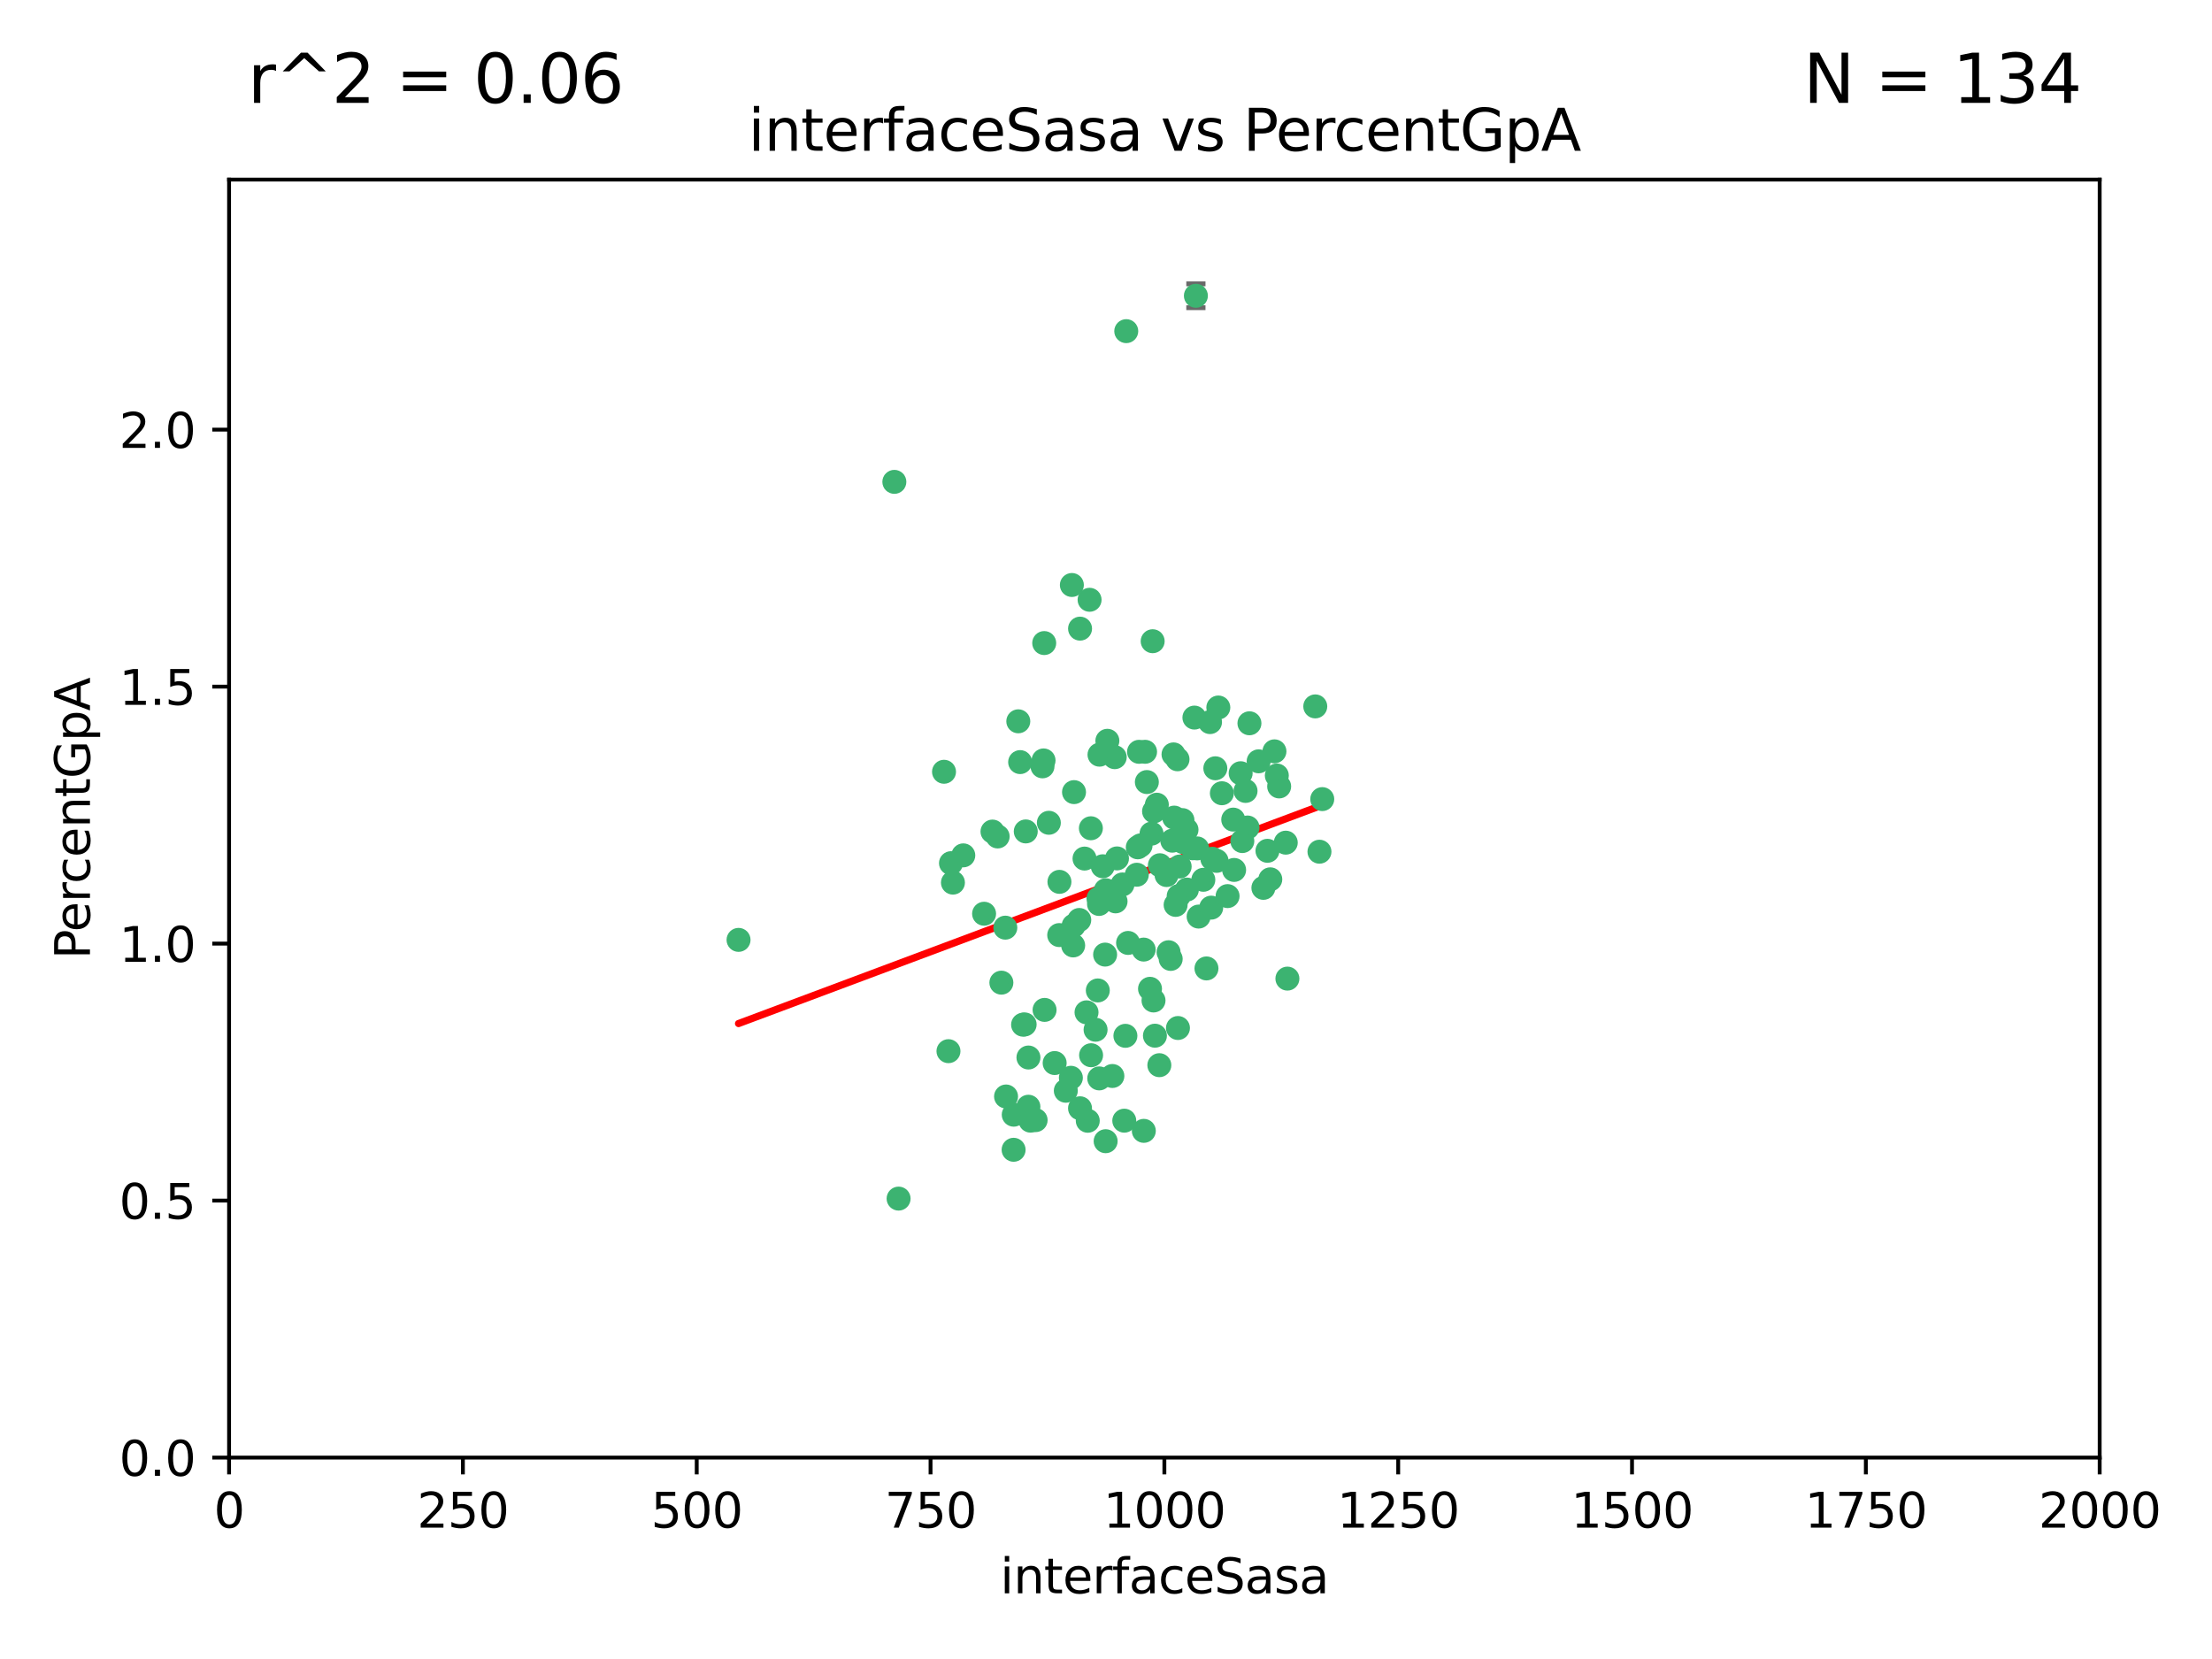<?xml version="1.0" encoding="utf-8" standalone="no"?>
<!DOCTYPE svg PUBLIC "-//W3C//DTD SVG 1.1//EN"
  "http://www.w3.org/Graphics/SVG/1.1/DTD/svg11.dtd">
<svg xmlns:xlink="http://www.w3.org/1999/xlink" width="460.8pt" height="345.6pt" viewBox="0 0 460.8 345.6" xmlns="http://www.w3.org/2000/svg" version="1.1">
 <defs>
  <style type="text/css">*{stroke-linejoin: round; stroke-linecap: butt}</style>
 </defs>
 <g id="figure_1">
  <g id="patch_1">
   <path d="M 0 345.6 
L 460.8 345.6 
L 460.8 0 
L 0 0 
z
" style="fill: #ffffff"/>
  </g>
  <g id="axes_1">
   <g id="patch_2">
    <path d="M 47.72 303.64 
L 437.4 303.64 
L 437.4 37.411 
L 47.72 37.411 
z
" style="fill: #ffffff"/>
   </g>
   <g id="PathCollection_1">
    <defs>
     <path id="m8114bfb6bb" d="M 0 1.118 
C 0.297 1.118 0.581 1 0.791 0.791 
C 1 0.581 1.118 0.297 1.118 0 
C 1.118 -0.297 1 -0.581 0.791 -0.791 
C 0.581 -1 0.297 -1.118 0 -1.118 
C -0.297 -1.118 -0.581 -1 -0.791 -0.791 
C -1 -0.581 -1.118 -0.297 -1.118 0 
C -1.118 0.297 -1 0.581 -0.791 0.791 
C -0.581 1 -0.297 1.118 0 1.118 
z
" style="stroke: #3cb371"/>
    </defs>
    <g clip-path="url(#pbb425a0a20)">
     <use xlink:href="#m8114bfb6bb" x="275.449" y="166.468" style="fill: #3cb371; stroke: #3cb371"/>
     <use xlink:href="#m8114bfb6bb" x="274.868" y="177.426" style="fill: #3cb371; stroke: #3cb371"/>
     <use xlink:href="#m8114bfb6bb" x="256.906" y="170.737" style="fill: #3cb371; stroke: #3cb371"/>
     <use xlink:href="#m8114bfb6bb" x="258.798" y="175.212" style="fill: #3cb371; stroke: #3cb371"/>
     <use xlink:href="#m8114bfb6bb" x="265.986" y="161.552" style="fill: #3cb371; stroke: #3cb371"/>
     <use xlink:href="#m8114bfb6bb" x="260.281" y="150.674" style="fill: #3cb371; stroke: #3cb371"/>
     <use xlink:href="#m8114bfb6bb" x="273.995" y="147.155" style="fill: #3cb371; stroke: #3cb371"/>
     <use xlink:href="#m8114bfb6bb" x="244.904" y="188.505" style="fill: #3cb371; stroke: #3cb371"/>
     <use xlink:href="#m8114bfb6bb" x="245.298" y="158.171" style="fill: #3cb371; stroke: #3cb371"/>
     <use xlink:href="#m8114bfb6bb" x="238.248" y="197.816" style="fill: #3cb371; stroke: #3cb371"/>
     <use xlink:href="#m8114bfb6bb" x="265.491" y="156.518" style="fill: #3cb371; stroke: #3cb371"/>
     <use xlink:href="#m8114bfb6bb" x="240.411" y="169.01" style="fill: #3cb371; stroke: #3cb371"/>
     <use xlink:href="#m8114bfb6bb" x="240.121" y="133.577" style="fill: #3cb371; stroke: #3cb371"/>
     <use xlink:href="#m8114bfb6bb" x="249.126" y="61.614" style="fill: #3cb371; stroke: #3cb371"/>
     <use xlink:href="#m8114bfb6bb" x="253.8" y="147.386" style="fill: #3cb371; stroke: #3cb371"/>
     <use xlink:href="#m8114bfb6bb" x="249.385" y="176.738" style="fill: #3cb371; stroke: #3cb371"/>
     <use xlink:href="#m8114bfb6bb" x="233.829" y="184.247" style="fill: #3cb371; stroke: #3cb371"/>
     <use xlink:href="#m8114bfb6bb" x="244.606" y="170.322" style="fill: #3cb371; stroke: #3cb371"/>
     <use xlink:href="#m8114bfb6bb" x="237.284" y="156.616" style="fill: #3cb371; stroke: #3cb371"/>
     <use xlink:href="#m8114bfb6bb" x="217.393" y="158.411" style="fill: #3cb371; stroke: #3cb371"/>
     <use xlink:href="#m8114bfb6bb" x="223.738" y="165.013" style="fill: #3cb371; stroke: #3cb371"/>
     <use xlink:href="#m8114bfb6bb" x="246.326" y="170.839" style="fill: #3cb371; stroke: #3cb371"/>
     <use xlink:href="#m8114bfb6bb" x="249.697" y="190.938" style="fill: #3cb371; stroke: #3cb371"/>
     <use xlink:href="#m8114bfb6bb" x="232.393" y="187.771" style="fill: #3cb371; stroke: #3cb371"/>
     <use xlink:href="#m8114bfb6bb" x="247.252" y="185.314" style="fill: #3cb371; stroke: #3cb371"/>
     <use xlink:href="#m8114bfb6bb" x="234.441" y="215.78" style="fill: #3cb371; stroke: #3cb371"/>
     <use xlink:href="#m8114bfb6bb" x="253.175" y="160.047" style="fill: #3cb371; stroke: #3cb371"/>
     <use xlink:href="#m8114bfb6bb" x="217.529" y="133.961" style="fill: #3cb371; stroke: #3cb371"/>
     <use xlink:href="#m8114bfb6bb" x="231.727" y="224.149" style="fill: #3cb371; stroke: #3cb371"/>
     <use xlink:href="#m8114bfb6bb" x="238.911" y="162.915" style="fill: #3cb371; stroke: #3cb371"/>
     <use xlink:href="#m8114bfb6bb" x="266.473" y="163.827" style="fill: #3cb371; stroke: #3cb371"/>
     <use xlink:href="#m8114bfb6bb" x="243.014" y="182.29" style="fill: #3cb371; stroke: #3cb371"/>
     <use xlink:href="#m8114bfb6bb" x="230.326" y="237.734" style="fill: #3cb371; stroke: #3cb371"/>
     <use xlink:href="#m8114bfb6bb" x="259.885" y="172.384" style="fill: #3cb371; stroke: #3cb371"/>
     <use xlink:href="#m8114bfb6bb" x="267.848" y="175.541" style="fill: #3cb371; stroke: #3cb371"/>
     <use xlink:href="#m8114bfb6bb" x="245.744" y="180.512" style="fill: #3cb371; stroke: #3cb371"/>
     <use xlink:href="#m8114bfb6bb" x="196.656" y="160.773" style="fill: #3cb371; stroke: #3cb371"/>
     <use xlink:href="#m8114bfb6bb" x="219.705" y="221.452" style="fill: #3cb371; stroke: #3cb371"/>
     <use xlink:href="#m8114bfb6bb" x="220.652" y="194.794" style="fill: #3cb371; stroke: #3cb371"/>
     <use xlink:href="#m8114bfb6bb" x="229.046" y="157.214" style="fill: #3cb371; stroke: #3cb371"/>
     <use xlink:href="#m8114bfb6bb" x="217.605" y="210.381" style="fill: #3cb371; stroke: #3cb371"/>
     <use xlink:href="#m8114bfb6bb" x="244.464" y="157.156" style="fill: #3cb371; stroke: #3cb371"/>
     <use xlink:href="#m8114bfb6bb" x="217.17" y="159.642" style="fill: #3cb371; stroke: #3cb371"/>
     <use xlink:href="#m8114bfb6bb" x="250.675" y="183.277" style="fill: #3cb371; stroke: #3cb371"/>
     <use xlink:href="#m8114bfb6bb" x="245.391" y="214.153" style="fill: #3cb371; stroke: #3cb371"/>
     <use xlink:href="#m8114bfb6bb" x="252.314" y="189.078" style="fill: #3cb371; stroke: #3cb371"/>
     <use xlink:href="#m8114bfb6bb" x="264.624" y="183.18" style="fill: #3cb371; stroke: #3cb371"/>
     <use xlink:href="#m8114bfb6bb" x="240.3" y="208.419" style="fill: #3cb371; stroke: #3cb371"/>
     <use xlink:href="#m8114bfb6bb" x="229.724" y="180.458" style="fill: #3cb371; stroke: #3cb371"/>
     <use xlink:href="#m8114bfb6bb" x="245.541" y="186.669" style="fill: #3cb371; stroke: #3cb371"/>
     <use xlink:href="#m8114bfb6bb" x="238.539" y="156.612" style="fill: #3cb371; stroke: #3cb371"/>
     <use xlink:href="#m8114bfb6bb" x="257.089" y="181.224" style="fill: #3cb371; stroke: #3cb371"/>
     <use xlink:href="#m8114bfb6bb" x="225.927" y="178.857" style="fill: #3cb371; stroke: #3cb371"/>
     <use xlink:href="#m8114bfb6bb" x="153.853" y="195.794" style="fill: #3cb371; stroke: #3cb371"/>
     <use xlink:href="#m8114bfb6bb" x="268.191" y="203.863" style="fill: #3cb371; stroke: #3cb371"/>
     <use xlink:href="#m8114bfb6bb" x="228.693" y="206.326" style="fill: #3cb371; stroke: #3cb371"/>
     <use xlink:href="#m8114bfb6bb" x="227.294" y="219.824" style="fill: #3cb371; stroke: #3cb371"/>
     <use xlink:href="#m8114bfb6bb" x="206.754" y="173.231" style="fill: #3cb371; stroke: #3cb371"/>
     <use xlink:href="#m8114bfb6bb" x="240.99" y="167.635" style="fill: #3cb371; stroke: #3cb371"/>
     <use xlink:href="#m8114bfb6bb" x="246.412" y="175.402" style="fill: #3cb371; stroke: #3cb371"/>
     <use xlink:href="#m8114bfb6bb" x="243.435" y="198.364" style="fill: #3cb371; stroke: #3cb371"/>
     <use xlink:href="#m8114bfb6bb" x="252.553" y="178.895" style="fill: #3cb371; stroke: #3cb371"/>
     <use xlink:href="#m8114bfb6bb" x="239.885" y="173.659" style="fill: #3cb371; stroke: #3cb371"/>
     <use xlink:href="#m8114bfb6bb" x="215.74" y="233.343" style="fill: #3cb371; stroke: #3cb371"/>
     <use xlink:href="#m8114bfb6bb" x="220.701" y="183.706" style="fill: #3cb371; stroke: #3cb371"/>
     <use xlink:href="#m8114bfb6bb" x="232.689" y="178.823" style="fill: #3cb371; stroke: #3cb371"/>
     <use xlink:href="#m8114bfb6bb" x="224.995" y="130.957" style="fill: #3cb371; stroke: #3cb371"/>
     <use xlink:href="#m8114bfb6bb" x="224.83" y="191.645" style="fill: #3cb371; stroke: #3cb371"/>
     <use xlink:href="#m8114bfb6bb" x="264.035" y="177.238" style="fill: #3cb371; stroke: #3cb371"/>
     <use xlink:href="#m8114bfb6bb" x="255.727" y="186.674" style="fill: #3cb371; stroke: #3cb371"/>
     <use xlink:href="#m8114bfb6bb" x="248.448" y="176.713" style="fill: #3cb371; stroke: #3cb371"/>
     <use xlink:href="#m8114bfb6bb" x="207.832" y="174.251" style="fill: #3cb371; stroke: #3cb371"/>
     <use xlink:href="#m8114bfb6bb" x="200.671" y="178.188" style="fill: #3cb371; stroke: #3cb371"/>
     <use xlink:href="#m8114bfb6bb" x="198.514" y="183.865" style="fill: #3cb371; stroke: #3cb371"/>
     <use xlink:href="#m8114bfb6bb" x="236.818" y="182.222" style="fill: #3cb371; stroke: #3cb371"/>
     <use xlink:href="#m8114bfb6bb" x="241.625" y="180.245" style="fill: #3cb371; stroke: #3cb371"/>
     <use xlink:href="#m8114bfb6bb" x="213.685" y="173.202" style="fill: #3cb371; stroke: #3cb371"/>
     <use xlink:href="#m8114bfb6bb" x="253.438" y="179.334" style="fill: #3cb371; stroke: #3cb371"/>
     <use xlink:href="#m8114bfb6bb" x="212.13" y="150.262" style="fill: #3cb371; stroke: #3cb371"/>
     <use xlink:href="#m8114bfb6bb" x="227.249" y="172.541" style="fill: #3cb371; stroke: #3cb371"/>
     <use xlink:href="#m8114bfb6bb" x="234.62" y="68.985" style="fill: #3cb371; stroke: #3cb371"/>
     <use xlink:href="#m8114bfb6bb" x="198.107" y="179.815" style="fill: #3cb371; stroke: #3cb371"/>
     <use xlink:href="#m8114bfb6bb" x="223.657" y="192.836" style="fill: #3cb371; stroke: #3cb371"/>
     <use xlink:href="#m8114bfb6bb" x="230.365" y="185.452" style="fill: #3cb371; stroke: #3cb371"/>
     <use xlink:href="#m8114bfb6bb" x="254.539" y="165.246" style="fill: #3cb371; stroke: #3cb371"/>
     <use xlink:href="#m8114bfb6bb" x="213.126" y="213.461" style="fill: #3cb371; stroke: #3cb371"/>
     <use xlink:href="#m8114bfb6bb" x="252.07" y="150.426" style="fill: #3cb371; stroke: #3cb371"/>
     <use xlink:href="#m8114bfb6bb" x="223.082" y="224.522" style="fill: #3cb371; stroke: #3cb371"/>
     <use xlink:href="#m8114bfb6bb" x="222.028" y="227.223" style="fill: #3cb371; stroke: #3cb371"/>
     <use xlink:href="#m8114bfb6bb" x="244.214" y="175.129" style="fill: #3cb371; stroke: #3cb371"/>
     <use xlink:href="#m8114bfb6bb" x="223.29" y="121.865" style="fill: #3cb371; stroke: #3cb371"/>
     <use xlink:href="#m8114bfb6bb" x="226.601" y="233.476" style="fill: #3cb371; stroke: #3cb371"/>
     <use xlink:href="#m8114bfb6bb" x="262.198" y="158.596" style="fill: #3cb371; stroke: #3cb371"/>
     <use xlink:href="#m8114bfb6bb" x="237.603" y="176.11" style="fill: #3cb371; stroke: #3cb371"/>
     <use xlink:href="#m8114bfb6bb" x="230.215" y="198.86" style="fill: #3cb371; stroke: #3cb371"/>
     <use xlink:href="#m8114bfb6bb" x="237.023" y="176.511" style="fill: #3cb371; stroke: #3cb371"/>
     <use xlink:href="#m8114bfb6bb" x="259.472" y="164.766" style="fill: #3cb371; stroke: #3cb371"/>
     <use xlink:href="#m8114bfb6bb" x="226.981" y="124.947" style="fill: #3cb371; stroke: #3cb371"/>
     <use xlink:href="#m8114bfb6bb" x="230.685" y="154.321" style="fill: #3cb371; stroke: #3cb371"/>
     <use xlink:href="#m8114bfb6bb" x="226.343" y="210.887" style="fill: #3cb371; stroke: #3cb371"/>
     <use xlink:href="#m8114bfb6bb" x="214.236" y="230.552" style="fill: #3cb371; stroke: #3cb371"/>
     <use xlink:href="#m8114bfb6bb" x="218.495" y="171.401" style="fill: #3cb371; stroke: #3cb371"/>
     <use xlink:href="#m8114bfb6bb" x="247.172" y="172.846" style="fill: #3cb371; stroke: #3cb371"/>
     <use xlink:href="#m8114bfb6bb" x="214.244" y="220.299" style="fill: #3cb371; stroke: #3cb371"/>
     <use xlink:href="#m8114bfb6bb" x="187.194" y="249.691" style="fill: #3cb371; stroke: #3cb371"/>
     <use xlink:href="#m8114bfb6bb" x="211.154" y="239.521" style="fill: #3cb371; stroke: #3cb371"/>
     <use xlink:href="#m8114bfb6bb" x="186.31" y="100.38" style="fill: #3cb371; stroke: #3cb371"/>
     <use xlink:href="#m8114bfb6bb" x="234.207" y="233.457" style="fill: #3cb371; stroke: #3cb371"/>
     <use xlink:href="#m8114bfb6bb" x="228.837" y="187.17" style="fill: #3cb371; stroke: #3cb371"/>
     <use xlink:href="#m8114bfb6bb" x="232.218" y="157.734" style="fill: #3cb371; stroke: #3cb371"/>
     <use xlink:href="#m8114bfb6bb" x="228.23" y="214.513" style="fill: #3cb371; stroke: #3cb371"/>
     <use xlink:href="#m8114bfb6bb" x="258.451" y="161.077" style="fill: #3cb371; stroke: #3cb371"/>
     <use xlink:href="#m8114bfb6bb" x="205.003" y="190.347" style="fill: #3cb371; stroke: #3cb371"/>
     <use xlink:href="#m8114bfb6bb" x="209.579" y="228.418" style="fill: #3cb371; stroke: #3cb371"/>
     <use xlink:href="#m8114bfb6bb" x="228.993" y="224.651" style="fill: #3cb371; stroke: #3cb371"/>
     <use xlink:href="#m8114bfb6bb" x="213.451" y="213.407" style="fill: #3cb371; stroke: #3cb371"/>
     <use xlink:href="#m8114bfb6bb" x="238.279" y="235.578" style="fill: #3cb371; stroke: #3cb371"/>
     <use xlink:href="#m8114bfb6bb" x="214.671" y="233.452" style="fill: #3cb371; stroke: #3cb371"/>
     <use xlink:href="#m8114bfb6bb" x="224.989" y="230.875" style="fill: #3cb371; stroke: #3cb371"/>
     <use xlink:href="#m8114bfb6bb" x="239.569" y="205.985" style="fill: #3cb371; stroke: #3cb371"/>
     <use xlink:href="#m8114bfb6bb" x="228.945" y="188.309" style="fill: #3cb371; stroke: #3cb371"/>
     <use xlink:href="#m8114bfb6bb" x="241.512" y="221.897" style="fill: #3cb371; stroke: #3cb371"/>
     <use xlink:href="#m8114bfb6bb" x="263.188" y="184.957" style="fill: #3cb371; stroke: #3cb371"/>
     <use xlink:href="#m8114bfb6bb" x="212.514" y="158.76" style="fill: #3cb371; stroke: #3cb371"/>
     <use xlink:href="#m8114bfb6bb" x="251.328" y="201.741" style="fill: #3cb371; stroke: #3cb371"/>
     <use xlink:href="#m8114bfb6bb" x="211.181" y="232.211" style="fill: #3cb371; stroke: #3cb371"/>
     <use xlink:href="#m8114bfb6bb" x="223.561" y="196.951" style="fill: #3cb371; stroke: #3cb371"/>
     <use xlink:href="#m8114bfb6bb" x="240.594" y="215.753" style="fill: #3cb371; stroke: #3cb371"/>
     <use xlink:href="#m8114bfb6bb" x="234.998" y="196.429" style="fill: #3cb371; stroke: #3cb371"/>
     <use xlink:href="#m8114bfb6bb" x="209.427" y="193.248" style="fill: #3cb371; stroke: #3cb371"/>
     <use xlink:href="#m8114bfb6bb" x="243.877" y="199.759" style="fill: #3cb371; stroke: #3cb371"/>
     <use xlink:href="#m8114bfb6bb" x="248.818" y="149.487" style="fill: #3cb371; stroke: #3cb371"/>
     <use xlink:href="#m8114bfb6bb" x="197.583" y="218.978" style="fill: #3cb371; stroke: #3cb371"/>
     <use xlink:href="#m8114bfb6bb" x="208.605" y="204.705" style="fill: #3cb371; stroke: #3cb371"/>
    </g>
   </g>
   <g id="matplotlib.axis_1">
    <g id="xtick_1">
     <g id="line2d_1">
      <defs>
       <path id="m8f75204c9d" d="M 0 0 
L 0 3.5 
" style="stroke: #000000; stroke-width: 0.8"/>
      </defs>
      <g>
       <use xlink:href="#m8f75204c9d" x="47.72" y="303.64" style="stroke: #000000; stroke-width: 0.8"/>
      </g>
     </g>
     <g id="text_1">
      <!-- 0 -->
      <g transform="translate(44.539 318.238)scale(0.1 -0.1)">
       <defs>
        <path id="DejaVuSans-30" d="M 2034 4250 
Q 1547 4250 1301 3770 
Q 1056 3291 1056 2328 
Q 1056 1369 1301 889 
Q 1547 409 2034 409 
Q 2525 409 2770 889 
Q 3016 1369 3016 2328 
Q 3016 3291 2770 3770 
Q 2525 4250 2034 4250 
z
M 2034 4750 
Q 2819 4750 3233 4129 
Q 3647 3509 3647 2328 
Q 3647 1150 3233 529 
Q 2819 -91 2034 -91 
Q 1250 -91 836 529 
Q 422 1150 422 2328 
Q 422 3509 836 4129 
Q 1250 4750 2034 4750 
z
" transform="scale(0.016)"/>
       </defs>
       <use xlink:href="#DejaVuSans-30"/>
      </g>
     </g>
    </g>
    <g id="xtick_2">
     <g id="line2d_2">
      <g>
       <use xlink:href="#m8f75204c9d" x="96.43" y="303.64" style="stroke: #000000; stroke-width: 0.8"/>
      </g>
     </g>
     <g id="text_2">
      <!-- 250 -->
      <g transform="translate(86.886 318.238)scale(0.1 -0.1)">
       <defs>
        <path id="DejaVuSans-32" d="M 1228 531 
L 3431 531 
L 3431 0 
L 469 0 
L 469 531 
Q 828 903 1448 1529 
Q 2069 2156 2228 2338 
Q 2531 2678 2651 2914 
Q 2772 3150 2772 3378 
Q 2772 3750 2511 3984 
Q 2250 4219 1831 4219 
Q 1534 4219 1204 4116 
Q 875 4013 500 3803 
L 500 4441 
Q 881 4594 1212 4672 
Q 1544 4750 1819 4750 
Q 2544 4750 2975 4387 
Q 3406 4025 3406 3419 
Q 3406 3131 3298 2873 
Q 3191 2616 2906 2266 
Q 2828 2175 2409 1742 
Q 1991 1309 1228 531 
z
" transform="scale(0.016)"/>
        <path id="DejaVuSans-35" d="M 691 4666 
L 3169 4666 
L 3169 4134 
L 1269 4134 
L 1269 2991 
Q 1406 3038 1543 3061 
Q 1681 3084 1819 3084 
Q 2600 3084 3056 2656 
Q 3513 2228 3513 1497 
Q 3513 744 3044 326 
Q 2575 -91 1722 -91 
Q 1428 -91 1123 -41 
Q 819 9 494 109 
L 494 744 
Q 775 591 1075 516 
Q 1375 441 1709 441 
Q 2250 441 2565 725 
Q 2881 1009 2881 1497 
Q 2881 1984 2565 2268 
Q 2250 2553 1709 2553 
Q 1456 2553 1204 2497 
Q 953 2441 691 2322 
L 691 4666 
z
" transform="scale(0.016)"/>
       </defs>
       <use xlink:href="#DejaVuSans-32"/>
       <use xlink:href="#DejaVuSans-35" x="63.623"/>
       <use xlink:href="#DejaVuSans-30" x="127.246"/>
      </g>
     </g>
    </g>
    <g id="xtick_3">
     <g id="line2d_3">
      <g>
       <use xlink:href="#m8f75204c9d" x="145.14" y="303.64" style="stroke: #000000; stroke-width: 0.8"/>
      </g>
     </g>
     <g id="text_3">
      <!-- 500 -->
      <g transform="translate(135.596 318.238)scale(0.1 -0.1)">
       <use xlink:href="#DejaVuSans-35"/>
       <use xlink:href="#DejaVuSans-30" x="63.623"/>
       <use xlink:href="#DejaVuSans-30" x="127.246"/>
      </g>
     </g>
    </g>
    <g id="xtick_4">
     <g id="line2d_4">
      <g>
       <use xlink:href="#m8f75204c9d" x="193.85" y="303.64" style="stroke: #000000; stroke-width: 0.8"/>
      </g>
     </g>
     <g id="text_4">
      <!-- 750 -->
      <g transform="translate(184.306 318.238)scale(0.1 -0.1)">
       <defs>
        <path id="DejaVuSans-37" d="M 525 4666 
L 3525 4666 
L 3525 4397 
L 1831 0 
L 1172 0 
L 2766 4134 
L 525 4134 
L 525 4666 
z
" transform="scale(0.016)"/>
       </defs>
       <use xlink:href="#DejaVuSans-37"/>
       <use xlink:href="#DejaVuSans-35" x="63.623"/>
       <use xlink:href="#DejaVuSans-30" x="127.246"/>
      </g>
     </g>
    </g>
    <g id="xtick_5">
     <g id="line2d_5">
      <g>
       <use xlink:href="#m8f75204c9d" x="242.56" y="303.64" style="stroke: #000000; stroke-width: 0.8"/>
      </g>
     </g>
     <g id="text_5">
      <!-- 1000 -->
      <g transform="translate(229.835 318.238)scale(0.1 -0.1)">
       <defs>
        <path id="DejaVuSans-31" d="M 794 531 
L 1825 531 
L 1825 4091 
L 703 3866 
L 703 4441 
L 1819 4666 
L 2450 4666 
L 2450 531 
L 3481 531 
L 3481 0 
L 794 0 
L 794 531 
z
" transform="scale(0.016)"/>
       </defs>
       <use xlink:href="#DejaVuSans-31"/>
       <use xlink:href="#DejaVuSans-30" x="63.623"/>
       <use xlink:href="#DejaVuSans-30" x="127.246"/>
       <use xlink:href="#DejaVuSans-30" x="190.869"/>
      </g>
     </g>
    </g>
    <g id="xtick_6">
     <g id="line2d_6">
      <g>
       <use xlink:href="#m8f75204c9d" x="291.27" y="303.64" style="stroke: #000000; stroke-width: 0.8"/>
      </g>
     </g>
     <g id="text_6">
      <!-- 1250 -->
      <g transform="translate(278.545 318.238)scale(0.1 -0.1)">
       <use xlink:href="#DejaVuSans-31"/>
       <use xlink:href="#DejaVuSans-32" x="63.623"/>
       <use xlink:href="#DejaVuSans-35" x="127.246"/>
       <use xlink:href="#DejaVuSans-30" x="190.869"/>
      </g>
     </g>
    </g>
    <g id="xtick_7">
     <g id="line2d_7">
      <g>
       <use xlink:href="#m8f75204c9d" x="339.98" y="303.64" style="stroke: #000000; stroke-width: 0.8"/>
      </g>
     </g>
     <g id="text_7">
      <!-- 1500 -->
      <g transform="translate(327.255 318.238)scale(0.1 -0.1)">
       <use xlink:href="#DejaVuSans-31"/>
       <use xlink:href="#DejaVuSans-35" x="63.623"/>
       <use xlink:href="#DejaVuSans-30" x="127.246"/>
       <use xlink:href="#DejaVuSans-30" x="190.869"/>
      </g>
     </g>
    </g>
    <g id="xtick_8">
     <g id="line2d_8">
      <g>
       <use xlink:href="#m8f75204c9d" x="388.69" y="303.64" style="stroke: #000000; stroke-width: 0.8"/>
      </g>
     </g>
     <g id="text_8">
      <!-- 1750 -->
      <g transform="translate(375.965 318.238)scale(0.1 -0.1)">
       <use xlink:href="#DejaVuSans-31"/>
       <use xlink:href="#DejaVuSans-37" x="63.623"/>
       <use xlink:href="#DejaVuSans-35" x="127.246"/>
       <use xlink:href="#DejaVuSans-30" x="190.869"/>
      </g>
     </g>
    </g>
    <g id="xtick_9">
     <g id="line2d_9">
      <g>
       <use xlink:href="#m8f75204c9d" x="437.4" y="303.64" style="stroke: #000000; stroke-width: 0.8"/>
      </g>
     </g>
     <g id="text_9">
      <!-- 2000 -->
      <g transform="translate(424.675 318.238)scale(0.1 -0.1)">
       <use xlink:href="#DejaVuSans-32"/>
       <use xlink:href="#DejaVuSans-30" x="63.623"/>
       <use xlink:href="#DejaVuSans-30" x="127.246"/>
       <use xlink:href="#DejaVuSans-30" x="190.869"/>
      </g>
     </g>
    </g>
    <g id="text_10">
     <!-- interfaceSasa -->
     <g transform="translate(208.353 331.917)scale(0.1 -0.1)">
      <defs>
       <path id="DejaVuSans-69" d="M 603 3500 
L 1178 3500 
L 1178 0 
L 603 0 
L 603 3500 
z
M 603 4863 
L 1178 4863 
L 1178 4134 
L 603 4134 
L 603 4863 
z
" transform="scale(0.016)"/>
       <path id="DejaVuSans-6e" d="M 3513 2113 
L 3513 0 
L 2938 0 
L 2938 2094 
Q 2938 2591 2744 2837 
Q 2550 3084 2163 3084 
Q 1697 3084 1428 2787 
Q 1159 2491 1159 1978 
L 1159 0 
L 581 0 
L 581 3500 
L 1159 3500 
L 1159 2956 
Q 1366 3272 1645 3428 
Q 1925 3584 2291 3584 
Q 2894 3584 3203 3211 
Q 3513 2838 3513 2113 
z
" transform="scale(0.016)"/>
       <path id="DejaVuSans-74" d="M 1172 4494 
L 1172 3500 
L 2356 3500 
L 2356 3053 
L 1172 3053 
L 1172 1153 
Q 1172 725 1289 603 
Q 1406 481 1766 481 
L 2356 481 
L 2356 0 
L 1766 0 
Q 1100 0 847 248 
Q 594 497 594 1153 
L 594 3053 
L 172 3053 
L 172 3500 
L 594 3500 
L 594 4494 
L 1172 4494 
z
" transform="scale(0.016)"/>
       <path id="DejaVuSans-65" d="M 3597 1894 
L 3597 1613 
L 953 1613 
Q 991 1019 1311 708 
Q 1631 397 2203 397 
Q 2534 397 2845 478 
Q 3156 559 3463 722 
L 3463 178 
Q 3153 47 2828 -22 
Q 2503 -91 2169 -91 
Q 1331 -91 842 396 
Q 353 884 353 1716 
Q 353 2575 817 3079 
Q 1281 3584 2069 3584 
Q 2775 3584 3186 3129 
Q 3597 2675 3597 1894 
z
M 3022 2063 
Q 3016 2534 2758 2815 
Q 2500 3097 2075 3097 
Q 1594 3097 1305 2825 
Q 1016 2553 972 2059 
L 3022 2063 
z
" transform="scale(0.016)"/>
       <path id="DejaVuSans-72" d="M 2631 2963 
Q 2534 3019 2420 3045 
Q 2306 3072 2169 3072 
Q 1681 3072 1420 2755 
Q 1159 2438 1159 1844 
L 1159 0 
L 581 0 
L 581 3500 
L 1159 3500 
L 1159 2956 
Q 1341 3275 1631 3429 
Q 1922 3584 2338 3584 
Q 2397 3584 2469 3576 
Q 2541 3569 2628 3553 
L 2631 2963 
z
" transform="scale(0.016)"/>
       <path id="DejaVuSans-66" d="M 2375 4863 
L 2375 4384 
L 1825 4384 
Q 1516 4384 1395 4259 
Q 1275 4134 1275 3809 
L 1275 3500 
L 2222 3500 
L 2222 3053 
L 1275 3053 
L 1275 0 
L 697 0 
L 697 3053 
L 147 3053 
L 147 3500 
L 697 3500 
L 697 3744 
Q 697 4328 969 4595 
Q 1241 4863 1831 4863 
L 2375 4863 
z
" transform="scale(0.016)"/>
       <path id="DejaVuSans-61" d="M 2194 1759 
Q 1497 1759 1228 1600 
Q 959 1441 959 1056 
Q 959 750 1161 570 
Q 1363 391 1709 391 
Q 2188 391 2477 730 
Q 2766 1069 2766 1631 
L 2766 1759 
L 2194 1759 
z
M 3341 1997 
L 3341 0 
L 2766 0 
L 2766 531 
Q 2569 213 2275 61 
Q 1981 -91 1556 -91 
Q 1019 -91 701 211 
Q 384 513 384 1019 
Q 384 1609 779 1909 
Q 1175 2209 1959 2209 
L 2766 2209 
L 2766 2266 
Q 2766 2663 2505 2880 
Q 2244 3097 1772 3097 
Q 1472 3097 1187 3025 
Q 903 2953 641 2809 
L 641 3341 
Q 956 3463 1253 3523 
Q 1550 3584 1831 3584 
Q 2591 3584 2966 3190 
Q 3341 2797 3341 1997 
z
" transform="scale(0.016)"/>
       <path id="DejaVuSans-63" d="M 3122 3366 
L 3122 2828 
Q 2878 2963 2633 3030 
Q 2388 3097 2138 3097 
Q 1578 3097 1268 2742 
Q 959 2388 959 1747 
Q 959 1106 1268 751 
Q 1578 397 2138 397 
Q 2388 397 2633 464 
Q 2878 531 3122 666 
L 3122 134 
Q 2881 22 2623 -34 
Q 2366 -91 2075 -91 
Q 1284 -91 818 406 
Q 353 903 353 1747 
Q 353 2603 823 3093 
Q 1294 3584 2113 3584 
Q 2378 3584 2631 3529 
Q 2884 3475 3122 3366 
z
" transform="scale(0.016)"/>
       <path id="DejaVuSans-53" d="M 3425 4513 
L 3425 3897 
Q 3066 4069 2747 4153 
Q 2428 4238 2131 4238 
Q 1616 4238 1336 4038 
Q 1056 3838 1056 3469 
Q 1056 3159 1242 3001 
Q 1428 2844 1947 2747 
L 2328 2669 
Q 3034 2534 3370 2195 
Q 3706 1856 3706 1288 
Q 3706 609 3251 259 
Q 2797 -91 1919 -91 
Q 1588 -91 1214 -16 
Q 841 59 441 206 
L 441 856 
Q 825 641 1194 531 
Q 1563 422 1919 422 
Q 2459 422 2753 634 
Q 3047 847 3047 1241 
Q 3047 1584 2836 1778 
Q 2625 1972 2144 2069 
L 1759 2144 
Q 1053 2284 737 2584 
Q 422 2884 422 3419 
Q 422 4038 858 4394 
Q 1294 4750 2059 4750 
Q 2388 4750 2728 4690 
Q 3069 4631 3425 4513 
z
" transform="scale(0.016)"/>
       <path id="DejaVuSans-73" d="M 2834 3397 
L 2834 2853 
Q 2591 2978 2328 3040 
Q 2066 3103 1784 3103 
Q 1356 3103 1142 2972 
Q 928 2841 928 2578 
Q 928 2378 1081 2264 
Q 1234 2150 1697 2047 
L 1894 2003 
Q 2506 1872 2764 1633 
Q 3022 1394 3022 966 
Q 3022 478 2636 193 
Q 2250 -91 1575 -91 
Q 1294 -91 989 -36 
Q 684 19 347 128 
L 347 722 
Q 666 556 975 473 
Q 1284 391 1588 391 
Q 1994 391 2212 530 
Q 2431 669 2431 922 
Q 2431 1156 2273 1281 
Q 2116 1406 1581 1522 
L 1381 1569 
Q 847 1681 609 1914 
Q 372 2147 372 2553 
Q 372 3047 722 3315 
Q 1072 3584 1716 3584 
Q 2034 3584 2315 3537 
Q 2597 3491 2834 3397 
z
" transform="scale(0.016)"/>
      </defs>
      <use xlink:href="#DejaVuSans-69"/>
      <use xlink:href="#DejaVuSans-6e" x="27.783"/>
      <use xlink:href="#DejaVuSans-74" x="91.162"/>
      <use xlink:href="#DejaVuSans-65" x="130.371"/>
      <use xlink:href="#DejaVuSans-72" x="191.895"/>
      <use xlink:href="#DejaVuSans-66" x="233.008"/>
      <use xlink:href="#DejaVuSans-61" x="268.213"/>
      <use xlink:href="#DejaVuSans-63" x="329.492"/>
      <use xlink:href="#DejaVuSans-65" x="384.473"/>
      <use xlink:href="#DejaVuSans-53" x="445.996"/>
      <use xlink:href="#DejaVuSans-61" x="509.473"/>
      <use xlink:href="#DejaVuSans-73" x="570.752"/>
      <use xlink:href="#DejaVuSans-61" x="622.852"/>
     </g>
    </g>
   </g>
   <g id="matplotlib.axis_2">
    <g id="ytick_1">
     <g id="line2d_10">
      <defs>
       <path id="m8917ee367a" d="M 0 0 
L -3.5 0 
" style="stroke: #000000; stroke-width: 0.8"/>
      </defs>
      <g>
       <use xlink:href="#m8917ee367a" x="47.72" y="303.64" style="stroke: #000000; stroke-width: 0.8"/>
      </g>
     </g>
     <g id="text_11">
      <!-- 0.0 -->
      <g transform="translate(24.817 307.439)scale(0.1 -0.1)">
       <defs>
        <path id="DejaVuSans-2e" d="M 684 794 
L 1344 794 
L 1344 0 
L 684 0 
L 684 794 
z
" transform="scale(0.016)"/>
       </defs>
       <use xlink:href="#DejaVuSans-30"/>
       <use xlink:href="#DejaVuSans-2e" x="63.623"/>
       <use xlink:href="#DejaVuSans-30" x="95.41"/>
      </g>
     </g>
    </g>
    <g id="ytick_2">
     <g id="line2d_11">
      <g>
       <use xlink:href="#m8917ee367a" x="47.72" y="250.105" style="stroke: #000000; stroke-width: 0.8"/>
      </g>
     </g>
     <g id="text_12">
      <!-- 0.5 -->
      <g transform="translate(24.817 253.905)scale(0.1 -0.1)">
       <use xlink:href="#DejaVuSans-30"/>
       <use xlink:href="#DejaVuSans-2e" x="63.623"/>
       <use xlink:href="#DejaVuSans-35" x="95.41"/>
      </g>
     </g>
    </g>
    <g id="ytick_3">
     <g id="line2d_12">
      <g>
       <use xlink:href="#m8917ee367a" x="47.72" y="196.571" style="stroke: #000000; stroke-width: 0.8"/>
      </g>
     </g>
     <g id="text_13">
      <!-- 1.0 -->
      <g transform="translate(24.817 200.37)scale(0.1 -0.1)">
       <use xlink:href="#DejaVuSans-31"/>
       <use xlink:href="#DejaVuSans-2e" x="63.623"/>
       <use xlink:href="#DejaVuSans-30" x="95.41"/>
      </g>
     </g>
    </g>
    <g id="ytick_4">
     <g id="line2d_13">
      <g>
       <use xlink:href="#m8917ee367a" x="47.72" y="143.036" style="stroke: #000000; stroke-width: 0.8"/>
      </g>
     </g>
     <g id="text_14">
      <!-- 1.5 -->
      <g transform="translate(24.817 146.835)scale(0.1 -0.1)">
       <use xlink:href="#DejaVuSans-31"/>
       <use xlink:href="#DejaVuSans-2e" x="63.623"/>
       <use xlink:href="#DejaVuSans-35" x="95.41"/>
      </g>
     </g>
    </g>
    <g id="ytick_5">
     <g id="line2d_14">
      <g>
       <use xlink:href="#m8917ee367a" x="47.72" y="89.501" style="stroke: #000000; stroke-width: 0.8"/>
      </g>
     </g>
     <g id="text_15">
      <!-- 2.0 -->
      <g transform="translate(24.817 93.301)scale(0.1 -0.1)">
       <use xlink:href="#DejaVuSans-32"/>
       <use xlink:href="#DejaVuSans-2e" x="63.623"/>
       <use xlink:href="#DejaVuSans-30" x="95.41"/>
      </g>
     </g>
    </g>
    <g id="text_16">
     <!-- PercentGpA -->
     <g transform="translate(18.737 199.802)rotate(-90)scale(0.1 -0.1)">
      <defs>
       <path id="DejaVuSans-50" d="M 1259 4147 
L 1259 2394 
L 2053 2394 
Q 2494 2394 2734 2622 
Q 2975 2850 2975 3272 
Q 2975 3691 2734 3919 
Q 2494 4147 2053 4147 
L 1259 4147 
z
M 628 4666 
L 2053 4666 
Q 2838 4666 3239 4311 
Q 3641 3956 3641 3272 
Q 3641 2581 3239 2228 
Q 2838 1875 2053 1875 
L 1259 1875 
L 1259 0 
L 628 0 
L 628 4666 
z
" transform="scale(0.016)"/>
       <path id="DejaVuSans-47" d="M 3809 666 
L 3809 1919 
L 2778 1919 
L 2778 2438 
L 4434 2438 
L 4434 434 
Q 4069 175 3628 42 
Q 3188 -91 2688 -91 
Q 1594 -91 976 548 
Q 359 1188 359 2328 
Q 359 3472 976 4111 
Q 1594 4750 2688 4750 
Q 3144 4750 3555 4637 
Q 3966 4525 4313 4306 
L 4313 3634 
Q 3963 3931 3569 4081 
Q 3175 4231 2741 4231 
Q 1884 4231 1454 3753 
Q 1025 3275 1025 2328 
Q 1025 1384 1454 906 
Q 1884 428 2741 428 
Q 3075 428 3337 486 
Q 3600 544 3809 666 
z
" transform="scale(0.016)"/>
       <path id="DejaVuSans-70" d="M 1159 525 
L 1159 -1331 
L 581 -1331 
L 581 3500 
L 1159 3500 
L 1159 2969 
Q 1341 3281 1617 3432 
Q 1894 3584 2278 3584 
Q 2916 3584 3314 3078 
Q 3713 2572 3713 1747 
Q 3713 922 3314 415 
Q 2916 -91 2278 -91 
Q 1894 -91 1617 61 
Q 1341 213 1159 525 
z
M 3116 1747 
Q 3116 2381 2855 2742 
Q 2594 3103 2138 3103 
Q 1681 3103 1420 2742 
Q 1159 2381 1159 1747 
Q 1159 1113 1420 752 
Q 1681 391 2138 391 
Q 2594 391 2855 752 
Q 3116 1113 3116 1747 
z
" transform="scale(0.016)"/>
       <path id="DejaVuSans-41" d="M 2188 4044 
L 1331 1722 
L 3047 1722 
L 2188 4044 
z
M 1831 4666 
L 2547 4666 
L 4325 0 
L 3669 0 
L 3244 1197 
L 1141 1197 
L 716 0 
L 50 0 
L 1831 4666 
z
" transform="scale(0.016)"/>
      </defs>
      <use xlink:href="#DejaVuSans-50"/>
      <use xlink:href="#DejaVuSans-65" x="56.678"/>
      <use xlink:href="#DejaVuSans-72" x="118.201"/>
      <use xlink:href="#DejaVuSans-63" x="157.064"/>
      <use xlink:href="#DejaVuSans-65" x="212.045"/>
      <use xlink:href="#DejaVuSans-6e" x="273.568"/>
      <use xlink:href="#DejaVuSans-74" x="336.947"/>
      <use xlink:href="#DejaVuSans-47" x="376.156"/>
      <use xlink:href="#DejaVuSans-70" x="453.646"/>
      <use xlink:href="#DejaVuSans-41" x="517.123"/>
     </g>
    </g>
   </g>
   <g id="LineCollection_1">
    <path d="M 275.449 166.567 
L 275.449 166.369 
" clip-path="url(#pbb425a0a20)" style="fill: none; stroke: #696969"/>
    <path d="M 274.868 177.476 
L 274.868 177.376 
" clip-path="url(#pbb425a0a20)" style="fill: none; stroke: #696969"/>
    <path d="M 256.906 170.789 
L 256.906 170.686 
" clip-path="url(#pbb425a0a20)" style="fill: none; stroke: #696969"/>
    <path d="M 258.798 175.258 
L 258.798 175.167 
" clip-path="url(#pbb425a0a20)" style="fill: none; stroke: #696969"/>
    <path d="M 265.986 161.677 
L 265.986 161.426 
" clip-path="url(#pbb425a0a20)" style="fill: none; stroke: #696969"/>
    <path d="M 260.281 151.018 
L 260.281 150.331 
" clip-path="url(#pbb425a0a20)" style="fill: none; stroke: #696969"/>
    <path d="M 273.995 147.254 
L 273.995 147.057 
" clip-path="url(#pbb425a0a20)" style="fill: none; stroke: #696969"/>
    <path d="M 244.904 188.662 
L 244.904 188.348 
" clip-path="url(#pbb425a0a20)" style="fill: none; stroke: #696969"/>
    <path d="M 245.298 158.225 
L 245.298 158.118 
" clip-path="url(#pbb425a0a20)" style="fill: none; stroke: #696969"/>
    <path d="M 238.248 197.834 
L 238.248 197.797 
" clip-path="url(#pbb425a0a20)" style="fill: none; stroke: #696969"/>
    <path d="M 265.491 156.58 
L 265.491 156.457 
" clip-path="url(#pbb425a0a20)" style="fill: none; stroke: #696969"/>
    <path d="M 240.411 169.203 
L 240.411 168.817 
" clip-path="url(#pbb425a0a20)" style="fill: none; stroke: #696969"/>
    <path d="M 240.121 133.684 
L 240.121 133.47 
" clip-path="url(#pbb425a0a20)" style="fill: none; stroke: #696969"/>
    <path d="M 249.126 64.1 
L 249.126 59.128 
" clip-path="url(#pbb425a0a20)" style="fill: none; stroke: #696969"/>
    <path d="M 253.8 147.639 
L 253.8 147.133 
" clip-path="url(#pbb425a0a20)" style="fill: none; stroke: #696969"/>
    <path d="M 249.385 177.161 
L 249.385 176.315 
" clip-path="url(#pbb425a0a20)" style="fill: none; stroke: #696969"/>
    <path d="M 233.829 184.315 
L 233.829 184.179 
" clip-path="url(#pbb425a0a20)" style="fill: none; stroke: #696969"/>
    <path d="M 244.606 170.497 
L 244.606 170.148 
" clip-path="url(#pbb425a0a20)" style="fill: none; stroke: #696969"/>
    <path d="M 237.284 156.793 
L 237.284 156.439 
" clip-path="url(#pbb425a0a20)" style="fill: none; stroke: #696969"/>
    <path d="M 217.393 158.729 
L 217.393 158.094 
" clip-path="url(#pbb425a0a20)" style="fill: none; stroke: #696969"/>
    <path d="M 223.738 165.183 
L 223.738 164.843 
" clip-path="url(#pbb425a0a20)" style="fill: none; stroke: #696969"/>
    <path d="M 246.326 170.987 
L 246.326 170.691 
" clip-path="url(#pbb425a0a20)" style="fill: none; stroke: #696969"/>
    <path d="M 249.697 191.16 
L 249.697 190.715 
" clip-path="url(#pbb425a0a20)" style="fill: none; stroke: #696969"/>
    <path d="M 232.393 188.498 
L 232.393 187.045 
" clip-path="url(#pbb425a0a20)" style="fill: none; stroke: #696969"/>
    <path d="M 247.252 185.378 
L 247.252 185.251 
" clip-path="url(#pbb425a0a20)" style="fill: none; stroke: #696969"/>
    <path d="M 234.441 216.077 
L 234.441 215.482 
" clip-path="url(#pbb425a0a20)" style="fill: none; stroke: #696969"/>
    <path d="M 253.175 160.208 
L 253.175 159.886 
" clip-path="url(#pbb425a0a20)" style="fill: none; stroke: #696969"/>
    <path d="M 217.529 134.628 
L 217.529 133.293 
" clip-path="url(#pbb425a0a20)" style="fill: none; stroke: #696969"/>
    <path d="M 231.727 224.309 
L 231.727 223.989 
" clip-path="url(#pbb425a0a20)" style="fill: none; stroke: #696969"/>
    <path d="M 238.911 162.954 
L 238.911 162.875 
" clip-path="url(#pbb425a0a20)" style="fill: none; stroke: #696969"/>
    <path d="M 266.473 163.992 
L 266.473 163.662 
" clip-path="url(#pbb425a0a20)" style="fill: none; stroke: #696969"/>
    <path d="M 243.014 182.37 
L 243.014 182.209 
" clip-path="url(#pbb425a0a20)" style="fill: none; stroke: #696969"/>
    <path d="M 230.326 237.801 
L 230.326 237.667 
" clip-path="url(#pbb425a0a20)" style="fill: none; stroke: #696969"/>
    <path d="M 259.885 172.648 
L 259.885 172.12 
" clip-path="url(#pbb425a0a20)" style="fill: none; stroke: #696969"/>
    <path d="M 267.848 175.623 
L 267.848 175.459 
" clip-path="url(#pbb425a0a20)" style="fill: none; stroke: #696969"/>
    <path d="M 245.744 180.616 
L 245.744 180.408 
" clip-path="url(#pbb425a0a20)" style="fill: none; stroke: #696969"/>
    <path d="M 196.656 161.174 
L 196.656 160.371 
" clip-path="url(#pbb425a0a20)" style="fill: none; stroke: #696969"/>
    <path d="M 219.705 221.532 
L 219.705 221.371 
" clip-path="url(#pbb425a0a20)" style="fill: none; stroke: #696969"/>
    <path d="M 220.652 194.872 
L 220.652 194.717 
" clip-path="url(#pbb425a0a20)" style="fill: none; stroke: #696969"/>
    <path d="M 229.046 157.377 
L 229.046 157.052 
" clip-path="url(#pbb425a0a20)" style="fill: none; stroke: #696969"/>
    <path d="M 217.605 210.454 
L 217.605 210.308 
" clip-path="url(#pbb425a0a20)" style="fill: none; stroke: #696969"/>
    <path d="M 244.464 157.228 
L 244.464 157.084 
" clip-path="url(#pbb425a0a20)" style="fill: none; stroke: #696969"/>
    <path d="M 217.17 159.839 
L 217.17 159.446 
" clip-path="url(#pbb425a0a20)" style="fill: none; stroke: #696969"/>
    <path d="M 250.675 183.392 
L 250.675 183.163 
" clip-path="url(#pbb425a0a20)" style="fill: none; stroke: #696969"/>
    <path d="M 245.391 214.297 
L 245.391 214.009 
" clip-path="url(#pbb425a0a20)" style="fill: none; stroke: #696969"/>
    <path d="M 252.314 189.261 
L 252.314 188.896 
" clip-path="url(#pbb425a0a20)" style="fill: none; stroke: #696969"/>
    <path d="M 264.624 183.301 
L 264.624 183.059 
" clip-path="url(#pbb425a0a20)" style="fill: none; stroke: #696969"/>
    <path d="M 240.3 208.462 
L 240.3 208.375 
" clip-path="url(#pbb425a0a20)" style="fill: none; stroke: #696969"/>
    <path d="M 229.724 180.523 
L 229.724 180.393 
" clip-path="url(#pbb425a0a20)" style="fill: none; stroke: #696969"/>
    <path d="M 245.541 187.075 
L 245.541 186.262 
" clip-path="url(#pbb425a0a20)" style="fill: none; stroke: #696969"/>
    <path d="M 238.539 157.478 
L 238.539 155.746 
" clip-path="url(#pbb425a0a20)" style="fill: none; stroke: #696969"/>
    <path d="M 257.089 181.289 
L 257.089 181.159 
" clip-path="url(#pbb425a0a20)" style="fill: none; stroke: #696969"/>
    <path d="M 225.927 179.056 
L 225.927 178.658 
" clip-path="url(#pbb425a0a20)" style="fill: none; stroke: #696969"/>
    <path d="M 153.853 195.893 
L 153.853 195.694 
" clip-path="url(#pbb425a0a20)" style="fill: none; stroke: #696969"/>
    <path d="M 268.191 203.932 
L 268.191 203.794 
" clip-path="url(#pbb425a0a20)" style="fill: none; stroke: #696969"/>
    <path d="M 228.693 206.525 
L 228.693 206.128 
" clip-path="url(#pbb425a0a20)" style="fill: none; stroke: #696969"/>
    <path d="M 227.294 220.228 
L 227.294 219.419 
" clip-path="url(#pbb425a0a20)" style="fill: none; stroke: #696969"/>
    <path d="M 206.754 173.37 
L 206.754 173.091 
" clip-path="url(#pbb425a0a20)" style="fill: none; stroke: #696969"/>
    <path d="M 240.99 167.829 
L 240.99 167.442 
" clip-path="url(#pbb425a0a20)" style="fill: none; stroke: #696969"/>
    <path d="M 246.412 175.487 
L 246.412 175.316 
" clip-path="url(#pbb425a0a20)" style="fill: none; stroke: #696969"/>
    <path d="M 243.435 198.613 
L 243.435 198.115 
" clip-path="url(#pbb425a0a20)" style="fill: none; stroke: #696969"/>
    <path d="M 252.553 178.989 
L 252.553 178.801 
" clip-path="url(#pbb425a0a20)" style="fill: none; stroke: #696969"/>
    <path d="M 239.885 173.782 
L 239.885 173.536 
" clip-path="url(#pbb425a0a20)" style="fill: none; stroke: #696969"/>
    <path d="M 215.74 233.456 
L 215.74 233.23 
" clip-path="url(#pbb425a0a20)" style="fill: none; stroke: #696969"/>
    <path d="M 220.701 183.928 
L 220.701 183.484 
" clip-path="url(#pbb425a0a20)" style="fill: none; stroke: #696969"/>
    <path d="M 232.689 178.896 
L 232.689 178.75 
" clip-path="url(#pbb425a0a20)" style="fill: none; stroke: #696969"/>
    <path d="M 224.995 131.058 
L 224.995 130.857 
" clip-path="url(#pbb425a0a20)" style="fill: none; stroke: #696969"/>
    <path d="M 224.83 191.911 
L 224.83 191.38 
" clip-path="url(#pbb425a0a20)" style="fill: none; stroke: #696969"/>
    <path d="M 264.035 177.332 
L 264.035 177.145 
" clip-path="url(#pbb425a0a20)" style="fill: none; stroke: #696969"/>
    <path d="M 255.727 186.822 
L 255.727 186.526 
" clip-path="url(#pbb425a0a20)" style="fill: none; stroke: #696969"/>
    <path d="M 248.448 176.784 
L 248.448 176.643 
" clip-path="url(#pbb425a0a20)" style="fill: none; stroke: #696969"/>
    <path d="M 207.832 174.437 
L 207.832 174.065 
" clip-path="url(#pbb425a0a20)" style="fill: none; stroke: #696969"/>
    <path d="M 200.671 178.417 
L 200.671 177.96 
" clip-path="url(#pbb425a0a20)" style="fill: none; stroke: #696969"/>
    <path d="M 198.514 183.91 
L 198.514 183.821 
" clip-path="url(#pbb425a0a20)" style="fill: none; stroke: #696969"/>
    <path d="M 236.818 182.699 
L 236.818 181.745 
" clip-path="url(#pbb425a0a20)" style="fill: none; stroke: #696969"/>
    <path d="M 241.625 180.256 
L 241.625 180.234 
" clip-path="url(#pbb425a0a20)" style="fill: none; stroke: #696969"/>
    <path d="M 213.685 173.241 
L 213.685 173.164 
" clip-path="url(#pbb425a0a20)" style="fill: none; stroke: #696969"/>
    <path d="M 253.438 179.481 
L 253.438 179.186 
" clip-path="url(#pbb425a0a20)" style="fill: none; stroke: #696969"/>
    <path d="M 212.13 151.119 
L 212.13 149.404 
" clip-path="url(#pbb425a0a20)" style="fill: none; stroke: #696969"/>
    <path d="M 227.249 172.664 
L 227.249 172.418 
" clip-path="url(#pbb425a0a20)" style="fill: none; stroke: #696969"/>
    <path d="M 234.62 69.891 
L 234.62 68.079 
" clip-path="url(#pbb425a0a20)" style="fill: none; stroke: #696969"/>
    <path d="M 198.107 180.04 
L 198.107 179.589 
" clip-path="url(#pbb425a0a20)" style="fill: none; stroke: #696969"/>
    <path d="M 223.657 192.925 
L 223.657 192.747 
" clip-path="url(#pbb425a0a20)" style="fill: none; stroke: #696969"/>
    <path d="M 230.365 185.629 
L 230.365 185.276 
" clip-path="url(#pbb425a0a20)" style="fill: none; stroke: #696969"/>
    <path d="M 254.539 165.34 
L 254.539 165.152 
" clip-path="url(#pbb425a0a20)" style="fill: none; stroke: #696969"/>
    <path d="M 213.126 213.81 
L 213.126 213.112 
" clip-path="url(#pbb425a0a20)" style="fill: none; stroke: #696969"/>
    <path d="M 252.07 150.897 
L 252.07 149.954 
" clip-path="url(#pbb425a0a20)" style="fill: none; stroke: #696969"/>
    <path d="M 223.082 224.574 
L 223.082 224.471 
" clip-path="url(#pbb425a0a20)" style="fill: none; stroke: #696969"/>
    <path d="M 222.028 227.354 
L 222.028 227.091 
" clip-path="url(#pbb425a0a20)" style="fill: none; stroke: #696969"/>
    <path d="M 244.214 175.427 
L 244.214 174.831 
" clip-path="url(#pbb425a0a20)" style="fill: none; stroke: #696969"/>
    <path d="M 223.29 122.524 
L 223.29 121.207 
" clip-path="url(#pbb425a0a20)" style="fill: none; stroke: #696969"/>
    <path d="M 226.601 233.649 
L 226.601 233.302 
" clip-path="url(#pbb425a0a20)" style="fill: none; stroke: #696969"/>
    <path d="M 262.198 158.611 
L 262.198 158.581 
" clip-path="url(#pbb425a0a20)" style="fill: none; stroke: #696969"/>
    <path d="M 237.603 176.125 
L 237.603 176.094 
" clip-path="url(#pbb425a0a20)" style="fill: none; stroke: #696969"/>
    <path d="M 230.215 199.12 
L 230.215 198.6 
" clip-path="url(#pbb425a0a20)" style="fill: none; stroke: #696969"/>
    <path d="M 237.023 176.603 
L 237.023 176.418 
" clip-path="url(#pbb425a0a20)" style="fill: none; stroke: #696969"/>
    <path d="M 259.472 165.24 
L 259.472 164.293 
" clip-path="url(#pbb425a0a20)" style="fill: none; stroke: #696969"/>
    <path d="M 226.981 125.754 
L 226.981 124.14 
" clip-path="url(#pbb425a0a20)" style="fill: none; stroke: #696969"/>
    <path d="M 230.685 154.525 
L 230.685 154.117 
" clip-path="url(#pbb425a0a20)" style="fill: none; stroke: #696969"/>
    <path d="M 226.343 211.072 
L 226.343 210.702 
" clip-path="url(#pbb425a0a20)" style="fill: none; stroke: #696969"/>
    <path d="M 214.236 230.682 
L 214.236 230.422 
" clip-path="url(#pbb425a0a20)" style="fill: none; stroke: #696969"/>
    <path d="M 218.495 171.507 
L 218.495 171.295 
" clip-path="url(#pbb425a0a20)" style="fill: none; stroke: #696969"/>
    <path d="M 247.172 172.911 
L 247.172 172.78 
" clip-path="url(#pbb425a0a20)" style="fill: none; stroke: #696969"/>
    <path d="M 214.244 220.407 
L 214.244 220.192 
" clip-path="url(#pbb425a0a20)" style="fill: none; stroke: #696969"/>
    <path d="M 187.194 249.809 
L 187.194 249.574 
" clip-path="url(#pbb425a0a20)" style="fill: none; stroke: #696969"/>
    <path d="M 211.154 239.68 
L 211.154 239.362 
" clip-path="url(#pbb425a0a20)" style="fill: none; stroke: #696969"/>
    <path d="M 186.31 101.334 
L 186.31 99.426 
" clip-path="url(#pbb425a0a20)" style="fill: none; stroke: #696969"/>
    <path d="M 234.207 233.583 
L 234.207 233.331 
" clip-path="url(#pbb425a0a20)" style="fill: none; stroke: #696969"/>
    <path d="M 228.837 187.816 
L 228.837 186.523 
" clip-path="url(#pbb425a0a20)" style="fill: none; stroke: #696969"/>
    <path d="M 232.218 157.802 
L 232.218 157.667 
" clip-path="url(#pbb425a0a20)" style="fill: none; stroke: #696969"/>
    <path d="M 228.23 214.636 
L 228.23 214.39 
" clip-path="url(#pbb425a0a20)" style="fill: none; stroke: #696969"/>
    <path d="M 258.451 161.195 
L 258.451 160.959 
" clip-path="url(#pbb425a0a20)" style="fill: none; stroke: #696969"/>
    <path d="M 205.003 190.4 
L 205.003 190.295 
" clip-path="url(#pbb425a0a20)" style="fill: none; stroke: #696969"/>
    <path d="M 209.579 228.497 
L 209.579 228.34 
" clip-path="url(#pbb425a0a20)" style="fill: none; stroke: #696969"/>
    <path d="M 228.993 225.009 
L 228.993 224.293 
" clip-path="url(#pbb425a0a20)" style="fill: none; stroke: #696969"/>
    <path d="M 213.451 213.477 
L 213.451 213.337 
" clip-path="url(#pbb425a0a20)" style="fill: none; stroke: #696969"/>
    <path d="M 238.279 235.791 
L 238.279 235.365 
" clip-path="url(#pbb425a0a20)" style="fill: none; stroke: #696969"/>
    <path d="M 214.671 233.641 
L 214.671 233.263 
" clip-path="url(#pbb425a0a20)" style="fill: none; stroke: #696969"/>
    <path d="M 224.989 231.107 
L 224.989 230.644 
" clip-path="url(#pbb425a0a20)" style="fill: none; stroke: #696969"/>
    <path d="M 239.569 206.03 
L 239.569 205.94 
" clip-path="url(#pbb425a0a20)" style="fill: none; stroke: #696969"/>
    <path d="M 228.945 188.474 
L 228.945 188.143 
" clip-path="url(#pbb425a0a20)" style="fill: none; stroke: #696969"/>
    <path d="M 241.512 221.96 
L 241.512 221.833 
" clip-path="url(#pbb425a0a20)" style="fill: none; stroke: #696969"/>
    <path d="M 263.188 185.01 
L 263.188 184.904 
" clip-path="url(#pbb425a0a20)" style="fill: none; stroke: #696969"/>
    <path d="M 212.514 158.826 
L 212.514 158.694 
" clip-path="url(#pbb425a0a20)" style="fill: none; stroke: #696969"/>
    <path d="M 251.328 201.791 
L 251.328 201.691 
" clip-path="url(#pbb425a0a20)" style="fill: none; stroke: #696969"/>
    <path d="M 211.181 232.267 
L 211.181 232.154 
" clip-path="url(#pbb425a0a20)" style="fill: none; stroke: #696969"/>
    <path d="M 223.561 196.97 
L 223.561 196.932 
" clip-path="url(#pbb425a0a20)" style="fill: none; stroke: #696969"/>
    <path d="M 240.594 215.856 
L 240.594 215.65 
" clip-path="url(#pbb425a0a20)" style="fill: none; stroke: #696969"/>
    <path d="M 234.998 196.589 
L 234.998 196.269 
" clip-path="url(#pbb425a0a20)" style="fill: none; stroke: #696969"/>
    <path d="M 209.427 193.388 
L 209.427 193.108 
" clip-path="url(#pbb425a0a20)" style="fill: none; stroke: #696969"/>
    <path d="M 243.877 199.898 
L 243.877 199.62 
" clip-path="url(#pbb425a0a20)" style="fill: none; stroke: #696969"/>
    <path d="M 248.818 149.565 
L 248.818 149.408 
" clip-path="url(#pbb425a0a20)" style="fill: none; stroke: #696969"/>
    <path d="M 197.583 219.022 
L 197.583 218.933 
" clip-path="url(#pbb425a0a20)" style="fill: none; stroke: #696969"/>
    <path d="M 208.605 204.745 
L 208.605 204.665 
" clip-path="url(#pbb425a0a20)" style="fill: none; stroke: #696969"/>
   </g>
   <g id="line2d_15">
    <defs>
     <path id="m5a53216689" d="M 2 0 
L -2 -0 
" style="stroke: #696969"/>
    </defs>
    <g clip-path="url(#pbb425a0a20)">
     <use xlink:href="#m5a53216689" x="275.449" y="166.567" style="fill: #696969; stroke: #696969"/>
     <use xlink:href="#m5a53216689" x="274.868" y="177.476" style="fill: #696969; stroke: #696969"/>
     <use xlink:href="#m5a53216689" x="256.906" y="170.789" style="fill: #696969; stroke: #696969"/>
     <use xlink:href="#m5a53216689" x="258.798" y="175.258" style="fill: #696969; stroke: #696969"/>
     <use xlink:href="#m5a53216689" x="265.986" y="161.677" style="fill: #696969; stroke: #696969"/>
     <use xlink:href="#m5a53216689" x="260.281" y="151.018" style="fill: #696969; stroke: #696969"/>
     <use xlink:href="#m5a53216689" x="273.995" y="147.254" style="fill: #696969; stroke: #696969"/>
     <use xlink:href="#m5a53216689" x="244.904" y="188.662" style="fill: #696969; stroke: #696969"/>
     <use xlink:href="#m5a53216689" x="245.298" y="158.225" style="fill: #696969; stroke: #696969"/>
     <use xlink:href="#m5a53216689" x="238.248" y="197.834" style="fill: #696969; stroke: #696969"/>
     <use xlink:href="#m5a53216689" x="265.491" y="156.58" style="fill: #696969; stroke: #696969"/>
     <use xlink:href="#m5a53216689" x="240.411" y="169.203" style="fill: #696969; stroke: #696969"/>
     <use xlink:href="#m5a53216689" x="240.121" y="133.684" style="fill: #696969; stroke: #696969"/>
     <use xlink:href="#m5a53216689" x="249.126" y="64.1" style="fill: #696969; stroke: #696969"/>
     <use xlink:href="#m5a53216689" x="253.8" y="147.639" style="fill: #696969; stroke: #696969"/>
     <use xlink:href="#m5a53216689" x="249.385" y="177.161" style="fill: #696969; stroke: #696969"/>
     <use xlink:href="#m5a53216689" x="233.829" y="184.315" style="fill: #696969; stroke: #696969"/>
     <use xlink:href="#m5a53216689" x="244.606" y="170.497" style="fill: #696969; stroke: #696969"/>
     <use xlink:href="#m5a53216689" x="237.284" y="156.793" style="fill: #696969; stroke: #696969"/>
     <use xlink:href="#m5a53216689" x="217.393" y="158.729" style="fill: #696969; stroke: #696969"/>
     <use xlink:href="#m5a53216689" x="223.738" y="165.183" style="fill: #696969; stroke: #696969"/>
     <use xlink:href="#m5a53216689" x="246.326" y="170.987" style="fill: #696969; stroke: #696969"/>
     <use xlink:href="#m5a53216689" x="249.697" y="191.16" style="fill: #696969; stroke: #696969"/>
     <use xlink:href="#m5a53216689" x="232.393" y="188.498" style="fill: #696969; stroke: #696969"/>
     <use xlink:href="#m5a53216689" x="247.252" y="185.378" style="fill: #696969; stroke: #696969"/>
     <use xlink:href="#m5a53216689" x="234.441" y="216.077" style="fill: #696969; stroke: #696969"/>
     <use xlink:href="#m5a53216689" x="253.175" y="160.208" style="fill: #696969; stroke: #696969"/>
     <use xlink:href="#m5a53216689" x="217.529" y="134.628" style="fill: #696969; stroke: #696969"/>
     <use xlink:href="#m5a53216689" x="231.727" y="224.309" style="fill: #696969; stroke: #696969"/>
     <use xlink:href="#m5a53216689" x="238.911" y="162.954" style="fill: #696969; stroke: #696969"/>
     <use xlink:href="#m5a53216689" x="266.473" y="163.992" style="fill: #696969; stroke: #696969"/>
     <use xlink:href="#m5a53216689" x="243.014" y="182.37" style="fill: #696969; stroke: #696969"/>
     <use xlink:href="#m5a53216689" x="230.326" y="237.801" style="fill: #696969; stroke: #696969"/>
     <use xlink:href="#m5a53216689" x="259.885" y="172.648" style="fill: #696969; stroke: #696969"/>
     <use xlink:href="#m5a53216689" x="267.848" y="175.623" style="fill: #696969; stroke: #696969"/>
     <use xlink:href="#m5a53216689" x="245.744" y="180.616" style="fill: #696969; stroke: #696969"/>
     <use xlink:href="#m5a53216689" x="196.656" y="161.174" style="fill: #696969; stroke: #696969"/>
     <use xlink:href="#m5a53216689" x="219.705" y="221.532" style="fill: #696969; stroke: #696969"/>
     <use xlink:href="#m5a53216689" x="220.652" y="194.872" style="fill: #696969; stroke: #696969"/>
     <use xlink:href="#m5a53216689" x="229.046" y="157.377" style="fill: #696969; stroke: #696969"/>
     <use xlink:href="#m5a53216689" x="217.605" y="210.454" style="fill: #696969; stroke: #696969"/>
     <use xlink:href="#m5a53216689" x="244.464" y="157.228" style="fill: #696969; stroke: #696969"/>
     <use xlink:href="#m5a53216689" x="217.17" y="159.839" style="fill: #696969; stroke: #696969"/>
     <use xlink:href="#m5a53216689" x="250.675" y="183.392" style="fill: #696969; stroke: #696969"/>
     <use xlink:href="#m5a53216689" x="245.391" y="214.297" style="fill: #696969; stroke: #696969"/>
     <use xlink:href="#m5a53216689" x="252.314" y="189.261" style="fill: #696969; stroke: #696969"/>
     <use xlink:href="#m5a53216689" x="264.624" y="183.301" style="fill: #696969; stroke: #696969"/>
     <use xlink:href="#m5a53216689" x="240.3" y="208.462" style="fill: #696969; stroke: #696969"/>
     <use xlink:href="#m5a53216689" x="229.724" y="180.523" style="fill: #696969; stroke: #696969"/>
     <use xlink:href="#m5a53216689" x="245.541" y="187.075" style="fill: #696969; stroke: #696969"/>
     <use xlink:href="#m5a53216689" x="238.539" y="157.478" style="fill: #696969; stroke: #696969"/>
     <use xlink:href="#m5a53216689" x="257.089" y="181.289" style="fill: #696969; stroke: #696969"/>
     <use xlink:href="#m5a53216689" x="225.927" y="179.056" style="fill: #696969; stroke: #696969"/>
     <use xlink:href="#m5a53216689" x="153.853" y="195.893" style="fill: #696969; stroke: #696969"/>
     <use xlink:href="#m5a53216689" x="268.191" y="203.932" style="fill: #696969; stroke: #696969"/>
     <use xlink:href="#m5a53216689" x="228.693" y="206.525" style="fill: #696969; stroke: #696969"/>
     <use xlink:href="#m5a53216689" x="227.294" y="220.228" style="fill: #696969; stroke: #696969"/>
     <use xlink:href="#m5a53216689" x="206.754" y="173.37" style="fill: #696969; stroke: #696969"/>
     <use xlink:href="#m5a53216689" x="240.99" y="167.829" style="fill: #696969; stroke: #696969"/>
     <use xlink:href="#m5a53216689" x="246.412" y="175.487" style="fill: #696969; stroke: #696969"/>
     <use xlink:href="#m5a53216689" x="243.435" y="198.613" style="fill: #696969; stroke: #696969"/>
     <use xlink:href="#m5a53216689" x="252.553" y="178.989" style="fill: #696969; stroke: #696969"/>
     <use xlink:href="#m5a53216689" x="239.885" y="173.782" style="fill: #696969; stroke: #696969"/>
     <use xlink:href="#m5a53216689" x="215.74" y="233.456" style="fill: #696969; stroke: #696969"/>
     <use xlink:href="#m5a53216689" x="220.701" y="183.928" style="fill: #696969; stroke: #696969"/>
     <use xlink:href="#m5a53216689" x="232.689" y="178.896" style="fill: #696969; stroke: #696969"/>
     <use xlink:href="#m5a53216689" x="224.995" y="131.058" style="fill: #696969; stroke: #696969"/>
     <use xlink:href="#m5a53216689" x="224.83" y="191.911" style="fill: #696969; stroke: #696969"/>
     <use xlink:href="#m5a53216689" x="264.035" y="177.332" style="fill: #696969; stroke: #696969"/>
     <use xlink:href="#m5a53216689" x="255.727" y="186.822" style="fill: #696969; stroke: #696969"/>
     <use xlink:href="#m5a53216689" x="248.448" y="176.784" style="fill: #696969; stroke: #696969"/>
     <use xlink:href="#m5a53216689" x="207.832" y="174.437" style="fill: #696969; stroke: #696969"/>
     <use xlink:href="#m5a53216689" x="200.671" y="178.417" style="fill: #696969; stroke: #696969"/>
     <use xlink:href="#m5a53216689" x="198.514" y="183.91" style="fill: #696969; stroke: #696969"/>
     <use xlink:href="#m5a53216689" x="236.818" y="182.699" style="fill: #696969; stroke: #696969"/>
     <use xlink:href="#m5a53216689" x="241.625" y="180.256" style="fill: #696969; stroke: #696969"/>
     <use xlink:href="#m5a53216689" x="213.685" y="173.241" style="fill: #696969; stroke: #696969"/>
     <use xlink:href="#m5a53216689" x="253.438" y="179.481" style="fill: #696969; stroke: #696969"/>
     <use xlink:href="#m5a53216689" x="212.13" y="151.119" style="fill: #696969; stroke: #696969"/>
     <use xlink:href="#m5a53216689" x="227.249" y="172.664" style="fill: #696969; stroke: #696969"/>
     <use xlink:href="#m5a53216689" x="234.62" y="69.891" style="fill: #696969; stroke: #696969"/>
     <use xlink:href="#m5a53216689" x="198.107" y="180.04" style="fill: #696969; stroke: #696969"/>
     <use xlink:href="#m5a53216689" x="223.657" y="192.925" style="fill: #696969; stroke: #696969"/>
     <use xlink:href="#m5a53216689" x="230.365" y="185.629" style="fill: #696969; stroke: #696969"/>
     <use xlink:href="#m5a53216689" x="254.539" y="165.34" style="fill: #696969; stroke: #696969"/>
     <use xlink:href="#m5a53216689" x="213.126" y="213.81" style="fill: #696969; stroke: #696969"/>
     <use xlink:href="#m5a53216689" x="252.07" y="150.897" style="fill: #696969; stroke: #696969"/>
     <use xlink:href="#m5a53216689" x="223.082" y="224.574" style="fill: #696969; stroke: #696969"/>
     <use xlink:href="#m5a53216689" x="222.028" y="227.354" style="fill: #696969; stroke: #696969"/>
     <use xlink:href="#m5a53216689" x="244.214" y="175.427" style="fill: #696969; stroke: #696969"/>
     <use xlink:href="#m5a53216689" x="223.29" y="122.524" style="fill: #696969; stroke: #696969"/>
     <use xlink:href="#m5a53216689" x="226.601" y="233.649" style="fill: #696969; stroke: #696969"/>
     <use xlink:href="#m5a53216689" x="262.198" y="158.611" style="fill: #696969; stroke: #696969"/>
     <use xlink:href="#m5a53216689" x="237.603" y="176.125" style="fill: #696969; stroke: #696969"/>
     <use xlink:href="#m5a53216689" x="230.215" y="199.12" style="fill: #696969; stroke: #696969"/>
     <use xlink:href="#m5a53216689" x="237.023" y="176.603" style="fill: #696969; stroke: #696969"/>
     <use xlink:href="#m5a53216689" x="259.472" y="165.24" style="fill: #696969; stroke: #696969"/>
     <use xlink:href="#m5a53216689" x="226.981" y="125.754" style="fill: #696969; stroke: #696969"/>
     <use xlink:href="#m5a53216689" x="230.685" y="154.525" style="fill: #696969; stroke: #696969"/>
     <use xlink:href="#m5a53216689" x="226.343" y="211.072" style="fill: #696969; stroke: #696969"/>
     <use xlink:href="#m5a53216689" x="214.236" y="230.682" style="fill: #696969; stroke: #696969"/>
     <use xlink:href="#m5a53216689" x="218.495" y="171.507" style="fill: #696969; stroke: #696969"/>
     <use xlink:href="#m5a53216689" x="247.172" y="172.911" style="fill: #696969; stroke: #696969"/>
     <use xlink:href="#m5a53216689" x="214.244" y="220.407" style="fill: #696969; stroke: #696969"/>
     <use xlink:href="#m5a53216689" x="187.194" y="249.809" style="fill: #696969; stroke: #696969"/>
     <use xlink:href="#m5a53216689" x="211.154" y="239.68" style="fill: #696969; stroke: #696969"/>
     <use xlink:href="#m5a53216689" x="186.31" y="101.334" style="fill: #696969; stroke: #696969"/>
     <use xlink:href="#m5a53216689" x="234.207" y="233.583" style="fill: #696969; stroke: #696969"/>
     <use xlink:href="#m5a53216689" x="228.837" y="187.816" style="fill: #696969; stroke: #696969"/>
     <use xlink:href="#m5a53216689" x="232.218" y="157.802" style="fill: #696969; stroke: #696969"/>
     <use xlink:href="#m5a53216689" x="228.23" y="214.636" style="fill: #696969; stroke: #696969"/>
     <use xlink:href="#m5a53216689" x="258.451" y="161.195" style="fill: #696969; stroke: #696969"/>
     <use xlink:href="#m5a53216689" x="205.003" y="190.4" style="fill: #696969; stroke: #696969"/>
     <use xlink:href="#m5a53216689" x="209.579" y="228.497" style="fill: #696969; stroke: #696969"/>
     <use xlink:href="#m5a53216689" x="228.993" y="225.009" style="fill: #696969; stroke: #696969"/>
     <use xlink:href="#m5a53216689" x="213.451" y="213.477" style="fill: #696969; stroke: #696969"/>
     <use xlink:href="#m5a53216689" x="238.279" y="235.791" style="fill: #696969; stroke: #696969"/>
     <use xlink:href="#m5a53216689" x="214.671" y="233.641" style="fill: #696969; stroke: #696969"/>
     <use xlink:href="#m5a53216689" x="224.989" y="231.107" style="fill: #696969; stroke: #696969"/>
     <use xlink:href="#m5a53216689" x="239.569" y="206.03" style="fill: #696969; stroke: #696969"/>
     <use xlink:href="#m5a53216689" x="228.945" y="188.474" style="fill: #696969; stroke: #696969"/>
     <use xlink:href="#m5a53216689" x="241.512" y="221.96" style="fill: #696969; stroke: #696969"/>
     <use xlink:href="#m5a53216689" x="263.188" y="185.01" style="fill: #696969; stroke: #696969"/>
     <use xlink:href="#m5a53216689" x="212.514" y="158.826" style="fill: #696969; stroke: #696969"/>
     <use xlink:href="#m5a53216689" x="251.328" y="201.791" style="fill: #696969; stroke: #696969"/>
     <use xlink:href="#m5a53216689" x="211.181" y="232.267" style="fill: #696969; stroke: #696969"/>
     <use xlink:href="#m5a53216689" x="223.561" y="196.97" style="fill: #696969; stroke: #696969"/>
     <use xlink:href="#m5a53216689" x="240.594" y="215.856" style="fill: #696969; stroke: #696969"/>
     <use xlink:href="#m5a53216689" x="234.998" y="196.589" style="fill: #696969; stroke: #696969"/>
     <use xlink:href="#m5a53216689" x="209.427" y="193.388" style="fill: #696969; stroke: #696969"/>
     <use xlink:href="#m5a53216689" x="243.877" y="199.898" style="fill: #696969; stroke: #696969"/>
     <use xlink:href="#m5a53216689" x="248.818" y="149.565" style="fill: #696969; stroke: #696969"/>
     <use xlink:href="#m5a53216689" x="197.583" y="219.022" style="fill: #696969; stroke: #696969"/>
     <use xlink:href="#m5a53216689" x="208.605" y="204.745" style="fill: #696969; stroke: #696969"/>
    </g>
   </g>
   <g id="line2d_16">
    <g clip-path="url(#pbb425a0a20)">
     <use xlink:href="#m5a53216689" x="275.449" y="166.369" style="fill: #696969; stroke: #696969"/>
     <use xlink:href="#m5a53216689" x="274.868" y="177.376" style="fill: #696969; stroke: #696969"/>
     <use xlink:href="#m5a53216689" x="256.906" y="170.686" style="fill: #696969; stroke: #696969"/>
     <use xlink:href="#m5a53216689" x="258.798" y="175.167" style="fill: #696969; stroke: #696969"/>
     <use xlink:href="#m5a53216689" x="265.986" y="161.426" style="fill: #696969; stroke: #696969"/>
     <use xlink:href="#m5a53216689" x="260.281" y="150.331" style="fill: #696969; stroke: #696969"/>
     <use xlink:href="#m5a53216689" x="273.995" y="147.057" style="fill: #696969; stroke: #696969"/>
     <use xlink:href="#m5a53216689" x="244.904" y="188.348" style="fill: #696969; stroke: #696969"/>
     <use xlink:href="#m5a53216689" x="245.298" y="158.118" style="fill: #696969; stroke: #696969"/>
     <use xlink:href="#m5a53216689" x="238.248" y="197.797" style="fill: #696969; stroke: #696969"/>
     <use xlink:href="#m5a53216689" x="265.491" y="156.457" style="fill: #696969; stroke: #696969"/>
     <use xlink:href="#m5a53216689" x="240.411" y="168.817" style="fill: #696969; stroke: #696969"/>
     <use xlink:href="#m5a53216689" x="240.121" y="133.47" style="fill: #696969; stroke: #696969"/>
     <use xlink:href="#m5a53216689" x="249.126" y="59.128" style="fill: #696969; stroke: #696969"/>
     <use xlink:href="#m5a53216689" x="253.8" y="147.133" style="fill: #696969; stroke: #696969"/>
     <use xlink:href="#m5a53216689" x="249.385" y="176.315" style="fill: #696969; stroke: #696969"/>
     <use xlink:href="#m5a53216689" x="233.829" y="184.179" style="fill: #696969; stroke: #696969"/>
     <use xlink:href="#m5a53216689" x="244.606" y="170.148" style="fill: #696969; stroke: #696969"/>
     <use xlink:href="#m5a53216689" x="237.284" y="156.439" style="fill: #696969; stroke: #696969"/>
     <use xlink:href="#m5a53216689" x="217.393" y="158.094" style="fill: #696969; stroke: #696969"/>
     <use xlink:href="#m5a53216689" x="223.738" y="164.843" style="fill: #696969; stroke: #696969"/>
     <use xlink:href="#m5a53216689" x="246.326" y="170.691" style="fill: #696969; stroke: #696969"/>
     <use xlink:href="#m5a53216689" x="249.697" y="190.715" style="fill: #696969; stroke: #696969"/>
     <use xlink:href="#m5a53216689" x="232.393" y="187.045" style="fill: #696969; stroke: #696969"/>
     <use xlink:href="#m5a53216689" x="247.252" y="185.251" style="fill: #696969; stroke: #696969"/>
     <use xlink:href="#m5a53216689" x="234.441" y="215.482" style="fill: #696969; stroke: #696969"/>
     <use xlink:href="#m5a53216689" x="253.175" y="159.886" style="fill: #696969; stroke: #696969"/>
     <use xlink:href="#m5a53216689" x="217.529" y="133.293" style="fill: #696969; stroke: #696969"/>
     <use xlink:href="#m5a53216689" x="231.727" y="223.989" style="fill: #696969; stroke: #696969"/>
     <use xlink:href="#m5a53216689" x="238.911" y="162.875" style="fill: #696969; stroke: #696969"/>
     <use xlink:href="#m5a53216689" x="266.473" y="163.662" style="fill: #696969; stroke: #696969"/>
     <use xlink:href="#m5a53216689" x="243.014" y="182.209" style="fill: #696969; stroke: #696969"/>
     <use xlink:href="#m5a53216689" x="230.326" y="237.667" style="fill: #696969; stroke: #696969"/>
     <use xlink:href="#m5a53216689" x="259.885" y="172.12" style="fill: #696969; stroke: #696969"/>
     <use xlink:href="#m5a53216689" x="267.848" y="175.459" style="fill: #696969; stroke: #696969"/>
     <use xlink:href="#m5a53216689" x="245.744" y="180.408" style="fill: #696969; stroke: #696969"/>
     <use xlink:href="#m5a53216689" x="196.656" y="160.371" style="fill: #696969; stroke: #696969"/>
     <use xlink:href="#m5a53216689" x="219.705" y="221.371" style="fill: #696969; stroke: #696969"/>
     <use xlink:href="#m5a53216689" x="220.652" y="194.717" style="fill: #696969; stroke: #696969"/>
     <use xlink:href="#m5a53216689" x="229.046" y="157.052" style="fill: #696969; stroke: #696969"/>
     <use xlink:href="#m5a53216689" x="217.605" y="210.308" style="fill: #696969; stroke: #696969"/>
     <use xlink:href="#m5a53216689" x="244.464" y="157.084" style="fill: #696969; stroke: #696969"/>
     <use xlink:href="#m5a53216689" x="217.17" y="159.446" style="fill: #696969; stroke: #696969"/>
     <use xlink:href="#m5a53216689" x="250.675" y="183.163" style="fill: #696969; stroke: #696969"/>
     <use xlink:href="#m5a53216689" x="245.391" y="214.009" style="fill: #696969; stroke: #696969"/>
     <use xlink:href="#m5a53216689" x="252.314" y="188.896" style="fill: #696969; stroke: #696969"/>
     <use xlink:href="#m5a53216689" x="264.624" y="183.059" style="fill: #696969; stroke: #696969"/>
     <use xlink:href="#m5a53216689" x="240.3" y="208.375" style="fill: #696969; stroke: #696969"/>
     <use xlink:href="#m5a53216689" x="229.724" y="180.393" style="fill: #696969; stroke: #696969"/>
     <use xlink:href="#m5a53216689" x="245.541" y="186.262" style="fill: #696969; stroke: #696969"/>
     <use xlink:href="#m5a53216689" x="238.539" y="155.746" style="fill: #696969; stroke: #696969"/>
     <use xlink:href="#m5a53216689" x="257.089" y="181.159" style="fill: #696969; stroke: #696969"/>
     <use xlink:href="#m5a53216689" x="225.927" y="178.658" style="fill: #696969; stroke: #696969"/>
     <use xlink:href="#m5a53216689" x="153.853" y="195.694" style="fill: #696969; stroke: #696969"/>
     <use xlink:href="#m5a53216689" x="268.191" y="203.794" style="fill: #696969; stroke: #696969"/>
     <use xlink:href="#m5a53216689" x="228.693" y="206.128" style="fill: #696969; stroke: #696969"/>
     <use xlink:href="#m5a53216689" x="227.294" y="219.419" style="fill: #696969; stroke: #696969"/>
     <use xlink:href="#m5a53216689" x="206.754" y="173.091" style="fill: #696969; stroke: #696969"/>
     <use xlink:href="#m5a53216689" x="240.99" y="167.442" style="fill: #696969; stroke: #696969"/>
     <use xlink:href="#m5a53216689" x="246.412" y="175.316" style="fill: #696969; stroke: #696969"/>
     <use xlink:href="#m5a53216689" x="243.435" y="198.115" style="fill: #696969; stroke: #696969"/>
     <use xlink:href="#m5a53216689" x="252.553" y="178.801" style="fill: #696969; stroke: #696969"/>
     <use xlink:href="#m5a53216689" x="239.885" y="173.536" style="fill: #696969; stroke: #696969"/>
     <use xlink:href="#m5a53216689" x="215.74" y="233.23" style="fill: #696969; stroke: #696969"/>
     <use xlink:href="#m5a53216689" x="220.701" y="183.484" style="fill: #696969; stroke: #696969"/>
     <use xlink:href="#m5a53216689" x="232.689" y="178.75" style="fill: #696969; stroke: #696969"/>
     <use xlink:href="#m5a53216689" x="224.995" y="130.857" style="fill: #696969; stroke: #696969"/>
     <use xlink:href="#m5a53216689" x="224.83" y="191.38" style="fill: #696969; stroke: #696969"/>
     <use xlink:href="#m5a53216689" x="264.035" y="177.145" style="fill: #696969; stroke: #696969"/>
     <use xlink:href="#m5a53216689" x="255.727" y="186.526" style="fill: #696969; stroke: #696969"/>
     <use xlink:href="#m5a53216689" x="248.448" y="176.643" style="fill: #696969; stroke: #696969"/>
     <use xlink:href="#m5a53216689" x="207.832" y="174.065" style="fill: #696969; stroke: #696969"/>
     <use xlink:href="#m5a53216689" x="200.671" y="177.96" style="fill: #696969; stroke: #696969"/>
     <use xlink:href="#m5a53216689" x="198.514" y="183.821" style="fill: #696969; stroke: #696969"/>
     <use xlink:href="#m5a53216689" x="236.818" y="181.745" style="fill: #696969; stroke: #696969"/>
     <use xlink:href="#m5a53216689" x="241.625" y="180.234" style="fill: #696969; stroke: #696969"/>
     <use xlink:href="#m5a53216689" x="213.685" y="173.164" style="fill: #696969; stroke: #696969"/>
     <use xlink:href="#m5a53216689" x="253.438" y="179.186" style="fill: #696969; stroke: #696969"/>
     <use xlink:href="#m5a53216689" x="212.13" y="149.404" style="fill: #696969; stroke: #696969"/>
     <use xlink:href="#m5a53216689" x="227.249" y="172.418" style="fill: #696969; stroke: #696969"/>
     <use xlink:href="#m5a53216689" x="234.62" y="68.079" style="fill: #696969; stroke: #696969"/>
     <use xlink:href="#m5a53216689" x="198.107" y="179.589" style="fill: #696969; stroke: #696969"/>
     <use xlink:href="#m5a53216689" x="223.657" y="192.747" style="fill: #696969; stroke: #696969"/>
     <use xlink:href="#m5a53216689" x="230.365" y="185.276" style="fill: #696969; stroke: #696969"/>
     <use xlink:href="#m5a53216689" x="254.539" y="165.152" style="fill: #696969; stroke: #696969"/>
     <use xlink:href="#m5a53216689" x="213.126" y="213.112" style="fill: #696969; stroke: #696969"/>
     <use xlink:href="#m5a53216689" x="252.07" y="149.954" style="fill: #696969; stroke: #696969"/>
     <use xlink:href="#m5a53216689" x="223.082" y="224.471" style="fill: #696969; stroke: #696969"/>
     <use xlink:href="#m5a53216689" x="222.028" y="227.091" style="fill: #696969; stroke: #696969"/>
     <use xlink:href="#m5a53216689" x="244.214" y="174.831" style="fill: #696969; stroke: #696969"/>
     <use xlink:href="#m5a53216689" x="223.29" y="121.207" style="fill: #696969; stroke: #696969"/>
     <use xlink:href="#m5a53216689" x="226.601" y="233.302" style="fill: #696969; stroke: #696969"/>
     <use xlink:href="#m5a53216689" x="262.198" y="158.581" style="fill: #696969; stroke: #696969"/>
     <use xlink:href="#m5a53216689" x="237.603" y="176.094" style="fill: #696969; stroke: #696969"/>
     <use xlink:href="#m5a53216689" x="230.215" y="198.6" style="fill: #696969; stroke: #696969"/>
     <use xlink:href="#m5a53216689" x="237.023" y="176.418" style="fill: #696969; stroke: #696969"/>
     <use xlink:href="#m5a53216689" x="259.472" y="164.293" style="fill: #696969; stroke: #696969"/>
     <use xlink:href="#m5a53216689" x="226.981" y="124.14" style="fill: #696969; stroke: #696969"/>
     <use xlink:href="#m5a53216689" x="230.685" y="154.117" style="fill: #696969; stroke: #696969"/>
     <use xlink:href="#m5a53216689" x="226.343" y="210.702" style="fill: #696969; stroke: #696969"/>
     <use xlink:href="#m5a53216689" x="214.236" y="230.422" style="fill: #696969; stroke: #696969"/>
     <use xlink:href="#m5a53216689" x="218.495" y="171.295" style="fill: #696969; stroke: #696969"/>
     <use xlink:href="#m5a53216689" x="247.172" y="172.78" style="fill: #696969; stroke: #696969"/>
     <use xlink:href="#m5a53216689" x="214.244" y="220.192" style="fill: #696969; stroke: #696969"/>
     <use xlink:href="#m5a53216689" x="187.194" y="249.574" style="fill: #696969; stroke: #696969"/>
     <use xlink:href="#m5a53216689" x="211.154" y="239.362" style="fill: #696969; stroke: #696969"/>
     <use xlink:href="#m5a53216689" x="186.31" y="99.426" style="fill: #696969; stroke: #696969"/>
     <use xlink:href="#m5a53216689" x="234.207" y="233.331" style="fill: #696969; stroke: #696969"/>
     <use xlink:href="#m5a53216689" x="228.837" y="186.523" style="fill: #696969; stroke: #696969"/>
     <use xlink:href="#m5a53216689" x="232.218" y="157.667" style="fill: #696969; stroke: #696969"/>
     <use xlink:href="#m5a53216689" x="228.23" y="214.39" style="fill: #696969; stroke: #696969"/>
     <use xlink:href="#m5a53216689" x="258.451" y="160.959" style="fill: #696969; stroke: #696969"/>
     <use xlink:href="#m5a53216689" x="205.003" y="190.295" style="fill: #696969; stroke: #696969"/>
     <use xlink:href="#m5a53216689" x="209.579" y="228.34" style="fill: #696969; stroke: #696969"/>
     <use xlink:href="#m5a53216689" x="228.993" y="224.293" style="fill: #696969; stroke: #696969"/>
     <use xlink:href="#m5a53216689" x="213.451" y="213.337" style="fill: #696969; stroke: #696969"/>
     <use xlink:href="#m5a53216689" x="238.279" y="235.365" style="fill: #696969; stroke: #696969"/>
     <use xlink:href="#m5a53216689" x="214.671" y="233.263" style="fill: #696969; stroke: #696969"/>
     <use xlink:href="#m5a53216689" x="224.989" y="230.644" style="fill: #696969; stroke: #696969"/>
     <use xlink:href="#m5a53216689" x="239.569" y="205.94" style="fill: #696969; stroke: #696969"/>
     <use xlink:href="#m5a53216689" x="228.945" y="188.143" style="fill: #696969; stroke: #696969"/>
     <use xlink:href="#m5a53216689" x="241.512" y="221.833" style="fill: #696969; stroke: #696969"/>
     <use xlink:href="#m5a53216689" x="263.188" y="184.904" style="fill: #696969; stroke: #696969"/>
     <use xlink:href="#m5a53216689" x="212.514" y="158.694" style="fill: #696969; stroke: #696969"/>
     <use xlink:href="#m5a53216689" x="251.328" y="201.691" style="fill: #696969; stroke: #696969"/>
     <use xlink:href="#m5a53216689" x="211.181" y="232.154" style="fill: #696969; stroke: #696969"/>
     <use xlink:href="#m5a53216689" x="223.561" y="196.932" style="fill: #696969; stroke: #696969"/>
     <use xlink:href="#m5a53216689" x="240.594" y="215.65" style="fill: #696969; stroke: #696969"/>
     <use xlink:href="#m5a53216689" x="234.998" y="196.269" style="fill: #696969; stroke: #696969"/>
     <use xlink:href="#m5a53216689" x="209.427" y="193.108" style="fill: #696969; stroke: #696969"/>
     <use xlink:href="#m5a53216689" x="243.877" y="199.62" style="fill: #696969; stroke: #696969"/>
     <use xlink:href="#m5a53216689" x="248.818" y="149.408" style="fill: #696969; stroke: #696969"/>
     <use xlink:href="#m5a53216689" x="197.583" y="218.933" style="fill: #696969; stroke: #696969"/>
     <use xlink:href="#m5a53216689" x="208.605" y="204.665" style="fill: #696969; stroke: #696969"/>
    </g>
   </g>
   <g id="line2d_17">
    <path d="M 275.449 167.721 
L 153.853 213.222 
L 208.605 192.734 
" clip-path="url(#pbb425a0a20)" style="fill: none; stroke: #ff0000; stroke-width: 1.5; stroke-linecap: square"/>
   </g>
   <g id="line2d_18">
    <defs>
     <path id="m76abd2d8d3" d="M 0 2 
C 0.53 2 1.039 1.789 1.414 1.414 
C 1.789 1.039 2 0.53 2 0 
C 2 -0.53 1.789 -1.039 1.414 -1.414 
C 1.039 -1.789 0.53 -2 0 -2 
C -0.53 -2 -1.039 -1.789 -1.414 -1.414 
C -1.789 -1.039 -2 -0.53 -2 0 
C -2 0.53 -1.789 1.039 -1.414 1.414 
C -1.039 1.789 -0.53 2 0 2 
z
" style="stroke: #3cb371"/>
    </defs>
    <g clip-path="url(#pbb425a0a20)">
     <use xlink:href="#m76abd2d8d3" x="275.449" y="166.468" style="fill: #3cb371; stroke: #3cb371"/>
     <use xlink:href="#m76abd2d8d3" x="274.868" y="177.426" style="fill: #3cb371; stroke: #3cb371"/>
     <use xlink:href="#m76abd2d8d3" x="256.906" y="170.737" style="fill: #3cb371; stroke: #3cb371"/>
     <use xlink:href="#m76abd2d8d3" x="258.798" y="175.212" style="fill: #3cb371; stroke: #3cb371"/>
     <use xlink:href="#m76abd2d8d3" x="265.986" y="161.552" style="fill: #3cb371; stroke: #3cb371"/>
     <use xlink:href="#m76abd2d8d3" x="260.281" y="150.674" style="fill: #3cb371; stroke: #3cb371"/>
     <use xlink:href="#m76abd2d8d3" x="273.995" y="147.155" style="fill: #3cb371; stroke: #3cb371"/>
     <use xlink:href="#m76abd2d8d3" x="244.904" y="188.505" style="fill: #3cb371; stroke: #3cb371"/>
     <use xlink:href="#m76abd2d8d3" x="245.298" y="158.171" style="fill: #3cb371; stroke: #3cb371"/>
     <use xlink:href="#m76abd2d8d3" x="238.248" y="197.816" style="fill: #3cb371; stroke: #3cb371"/>
     <use xlink:href="#m76abd2d8d3" x="265.491" y="156.518" style="fill: #3cb371; stroke: #3cb371"/>
     <use xlink:href="#m76abd2d8d3" x="240.411" y="169.01" style="fill: #3cb371; stroke: #3cb371"/>
     <use xlink:href="#m76abd2d8d3" x="240.121" y="133.577" style="fill: #3cb371; stroke: #3cb371"/>
     <use xlink:href="#m76abd2d8d3" x="249.126" y="61.614" style="fill: #3cb371; stroke: #3cb371"/>
     <use xlink:href="#m76abd2d8d3" x="253.8" y="147.386" style="fill: #3cb371; stroke: #3cb371"/>
     <use xlink:href="#m76abd2d8d3" x="249.385" y="176.738" style="fill: #3cb371; stroke: #3cb371"/>
     <use xlink:href="#m76abd2d8d3" x="233.829" y="184.247" style="fill: #3cb371; stroke: #3cb371"/>
     <use xlink:href="#m76abd2d8d3" x="244.606" y="170.322" style="fill: #3cb371; stroke: #3cb371"/>
     <use xlink:href="#m76abd2d8d3" x="237.284" y="156.616" style="fill: #3cb371; stroke: #3cb371"/>
     <use xlink:href="#m76abd2d8d3" x="217.393" y="158.411" style="fill: #3cb371; stroke: #3cb371"/>
     <use xlink:href="#m76abd2d8d3" x="223.738" y="165.013" style="fill: #3cb371; stroke: #3cb371"/>
     <use xlink:href="#m76abd2d8d3" x="246.326" y="170.839" style="fill: #3cb371; stroke: #3cb371"/>
     <use xlink:href="#m76abd2d8d3" x="249.697" y="190.938" style="fill: #3cb371; stroke: #3cb371"/>
     <use xlink:href="#m76abd2d8d3" x="232.393" y="187.771" style="fill: #3cb371; stroke: #3cb371"/>
     <use xlink:href="#m76abd2d8d3" x="247.252" y="185.314" style="fill: #3cb371; stroke: #3cb371"/>
     <use xlink:href="#m76abd2d8d3" x="234.441" y="215.78" style="fill: #3cb371; stroke: #3cb371"/>
     <use xlink:href="#m76abd2d8d3" x="253.175" y="160.047" style="fill: #3cb371; stroke: #3cb371"/>
     <use xlink:href="#m76abd2d8d3" x="217.529" y="133.961" style="fill: #3cb371; stroke: #3cb371"/>
     <use xlink:href="#m76abd2d8d3" x="231.727" y="224.149" style="fill: #3cb371; stroke: #3cb371"/>
     <use xlink:href="#m76abd2d8d3" x="238.911" y="162.915" style="fill: #3cb371; stroke: #3cb371"/>
     <use xlink:href="#m76abd2d8d3" x="266.473" y="163.827" style="fill: #3cb371; stroke: #3cb371"/>
     <use xlink:href="#m76abd2d8d3" x="243.014" y="182.29" style="fill: #3cb371; stroke: #3cb371"/>
     <use xlink:href="#m76abd2d8d3" x="230.326" y="237.734" style="fill: #3cb371; stroke: #3cb371"/>
     <use xlink:href="#m76abd2d8d3" x="259.885" y="172.384" style="fill: #3cb371; stroke: #3cb371"/>
     <use xlink:href="#m76abd2d8d3" x="267.848" y="175.541" style="fill: #3cb371; stroke: #3cb371"/>
     <use xlink:href="#m76abd2d8d3" x="245.744" y="180.512" style="fill: #3cb371; stroke: #3cb371"/>
     <use xlink:href="#m76abd2d8d3" x="196.656" y="160.773" style="fill: #3cb371; stroke: #3cb371"/>
     <use xlink:href="#m76abd2d8d3" x="219.705" y="221.452" style="fill: #3cb371; stroke: #3cb371"/>
     <use xlink:href="#m76abd2d8d3" x="220.652" y="194.794" style="fill: #3cb371; stroke: #3cb371"/>
     <use xlink:href="#m76abd2d8d3" x="229.046" y="157.214" style="fill: #3cb371; stroke: #3cb371"/>
     <use xlink:href="#m76abd2d8d3" x="217.605" y="210.381" style="fill: #3cb371; stroke: #3cb371"/>
     <use xlink:href="#m76abd2d8d3" x="244.464" y="157.156" style="fill: #3cb371; stroke: #3cb371"/>
     <use xlink:href="#m76abd2d8d3" x="217.17" y="159.642" style="fill: #3cb371; stroke: #3cb371"/>
     <use xlink:href="#m76abd2d8d3" x="250.675" y="183.277" style="fill: #3cb371; stroke: #3cb371"/>
     <use xlink:href="#m76abd2d8d3" x="245.391" y="214.153" style="fill: #3cb371; stroke: #3cb371"/>
     <use xlink:href="#m76abd2d8d3" x="252.314" y="189.078" style="fill: #3cb371; stroke: #3cb371"/>
     <use xlink:href="#m76abd2d8d3" x="264.624" y="183.18" style="fill: #3cb371; stroke: #3cb371"/>
     <use xlink:href="#m76abd2d8d3" x="240.3" y="208.419" style="fill: #3cb371; stroke: #3cb371"/>
     <use xlink:href="#m76abd2d8d3" x="229.724" y="180.458" style="fill: #3cb371; stroke: #3cb371"/>
     <use xlink:href="#m76abd2d8d3" x="245.541" y="186.669" style="fill: #3cb371; stroke: #3cb371"/>
     <use xlink:href="#m76abd2d8d3" x="238.539" y="156.612" style="fill: #3cb371; stroke: #3cb371"/>
     <use xlink:href="#m76abd2d8d3" x="257.089" y="181.224" style="fill: #3cb371; stroke: #3cb371"/>
     <use xlink:href="#m76abd2d8d3" x="225.927" y="178.857" style="fill: #3cb371; stroke: #3cb371"/>
     <use xlink:href="#m76abd2d8d3" x="153.853" y="195.794" style="fill: #3cb371; stroke: #3cb371"/>
     <use xlink:href="#m76abd2d8d3" x="268.191" y="203.863" style="fill: #3cb371; stroke: #3cb371"/>
     <use xlink:href="#m76abd2d8d3" x="228.693" y="206.326" style="fill: #3cb371; stroke: #3cb371"/>
     <use xlink:href="#m76abd2d8d3" x="227.294" y="219.824" style="fill: #3cb371; stroke: #3cb371"/>
     <use xlink:href="#m76abd2d8d3" x="206.754" y="173.231" style="fill: #3cb371; stroke: #3cb371"/>
     <use xlink:href="#m76abd2d8d3" x="240.99" y="167.635" style="fill: #3cb371; stroke: #3cb371"/>
     <use xlink:href="#m76abd2d8d3" x="246.412" y="175.402" style="fill: #3cb371; stroke: #3cb371"/>
     <use xlink:href="#m76abd2d8d3" x="243.435" y="198.364" style="fill: #3cb371; stroke: #3cb371"/>
     <use xlink:href="#m76abd2d8d3" x="252.553" y="178.895" style="fill: #3cb371; stroke: #3cb371"/>
     <use xlink:href="#m76abd2d8d3" x="239.885" y="173.659" style="fill: #3cb371; stroke: #3cb371"/>
     <use xlink:href="#m76abd2d8d3" x="215.74" y="233.343" style="fill: #3cb371; stroke: #3cb371"/>
     <use xlink:href="#m76abd2d8d3" x="220.701" y="183.706" style="fill: #3cb371; stroke: #3cb371"/>
     <use xlink:href="#m76abd2d8d3" x="232.689" y="178.823" style="fill: #3cb371; stroke: #3cb371"/>
     <use xlink:href="#m76abd2d8d3" x="224.995" y="130.957" style="fill: #3cb371; stroke: #3cb371"/>
     <use xlink:href="#m76abd2d8d3" x="224.83" y="191.645" style="fill: #3cb371; stroke: #3cb371"/>
     <use xlink:href="#m76abd2d8d3" x="264.035" y="177.238" style="fill: #3cb371; stroke: #3cb371"/>
     <use xlink:href="#m76abd2d8d3" x="255.727" y="186.674" style="fill: #3cb371; stroke: #3cb371"/>
     <use xlink:href="#m76abd2d8d3" x="248.448" y="176.713" style="fill: #3cb371; stroke: #3cb371"/>
     <use xlink:href="#m76abd2d8d3" x="207.832" y="174.251" style="fill: #3cb371; stroke: #3cb371"/>
     <use xlink:href="#m76abd2d8d3" x="200.671" y="178.188" style="fill: #3cb371; stroke: #3cb371"/>
     <use xlink:href="#m76abd2d8d3" x="198.514" y="183.865" style="fill: #3cb371; stroke: #3cb371"/>
     <use xlink:href="#m76abd2d8d3" x="236.818" y="182.222" style="fill: #3cb371; stroke: #3cb371"/>
     <use xlink:href="#m76abd2d8d3" x="241.625" y="180.245" style="fill: #3cb371; stroke: #3cb371"/>
     <use xlink:href="#m76abd2d8d3" x="213.685" y="173.202" style="fill: #3cb371; stroke: #3cb371"/>
     <use xlink:href="#m76abd2d8d3" x="253.438" y="179.334" style="fill: #3cb371; stroke: #3cb371"/>
     <use xlink:href="#m76abd2d8d3" x="212.13" y="150.262" style="fill: #3cb371; stroke: #3cb371"/>
     <use xlink:href="#m76abd2d8d3" x="227.249" y="172.541" style="fill: #3cb371; stroke: #3cb371"/>
     <use xlink:href="#m76abd2d8d3" x="234.62" y="68.985" style="fill: #3cb371; stroke: #3cb371"/>
     <use xlink:href="#m76abd2d8d3" x="198.107" y="179.815" style="fill: #3cb371; stroke: #3cb371"/>
     <use xlink:href="#m76abd2d8d3" x="223.657" y="192.836" style="fill: #3cb371; stroke: #3cb371"/>
     <use xlink:href="#m76abd2d8d3" x="230.365" y="185.452" style="fill: #3cb371; stroke: #3cb371"/>
     <use xlink:href="#m76abd2d8d3" x="254.539" y="165.246" style="fill: #3cb371; stroke: #3cb371"/>
     <use xlink:href="#m76abd2d8d3" x="213.126" y="213.461" style="fill: #3cb371; stroke: #3cb371"/>
     <use xlink:href="#m76abd2d8d3" x="252.07" y="150.426" style="fill: #3cb371; stroke: #3cb371"/>
     <use xlink:href="#m76abd2d8d3" x="223.082" y="224.522" style="fill: #3cb371; stroke: #3cb371"/>
     <use xlink:href="#m76abd2d8d3" x="222.028" y="227.223" style="fill: #3cb371; stroke: #3cb371"/>
     <use xlink:href="#m76abd2d8d3" x="244.214" y="175.129" style="fill: #3cb371; stroke: #3cb371"/>
     <use xlink:href="#m76abd2d8d3" x="223.29" y="121.865" style="fill: #3cb371; stroke: #3cb371"/>
     <use xlink:href="#m76abd2d8d3" x="226.601" y="233.476" style="fill: #3cb371; stroke: #3cb371"/>
     <use xlink:href="#m76abd2d8d3" x="262.198" y="158.596" style="fill: #3cb371; stroke: #3cb371"/>
     <use xlink:href="#m76abd2d8d3" x="237.603" y="176.11" style="fill: #3cb371; stroke: #3cb371"/>
     <use xlink:href="#m76abd2d8d3" x="230.215" y="198.86" style="fill: #3cb371; stroke: #3cb371"/>
     <use xlink:href="#m76abd2d8d3" x="237.023" y="176.511" style="fill: #3cb371; stroke: #3cb371"/>
     <use xlink:href="#m76abd2d8d3" x="259.472" y="164.766" style="fill: #3cb371; stroke: #3cb371"/>
     <use xlink:href="#m76abd2d8d3" x="226.981" y="124.947" style="fill: #3cb371; stroke: #3cb371"/>
     <use xlink:href="#m76abd2d8d3" x="230.685" y="154.321" style="fill: #3cb371; stroke: #3cb371"/>
     <use xlink:href="#m76abd2d8d3" x="226.343" y="210.887" style="fill: #3cb371; stroke: #3cb371"/>
     <use xlink:href="#m76abd2d8d3" x="214.236" y="230.552" style="fill: #3cb371; stroke: #3cb371"/>
     <use xlink:href="#m76abd2d8d3" x="218.495" y="171.401" style="fill: #3cb371; stroke: #3cb371"/>
     <use xlink:href="#m76abd2d8d3" x="247.172" y="172.846" style="fill: #3cb371; stroke: #3cb371"/>
     <use xlink:href="#m76abd2d8d3" x="214.244" y="220.299" style="fill: #3cb371; stroke: #3cb371"/>
     <use xlink:href="#m76abd2d8d3" x="187.194" y="249.691" style="fill: #3cb371; stroke: #3cb371"/>
     <use xlink:href="#m76abd2d8d3" x="211.154" y="239.521" style="fill: #3cb371; stroke: #3cb371"/>
     <use xlink:href="#m76abd2d8d3" x="186.31" y="100.38" style="fill: #3cb371; stroke: #3cb371"/>
     <use xlink:href="#m76abd2d8d3" x="234.207" y="233.457" style="fill: #3cb371; stroke: #3cb371"/>
     <use xlink:href="#m76abd2d8d3" x="228.837" y="187.17" style="fill: #3cb371; stroke: #3cb371"/>
     <use xlink:href="#m76abd2d8d3" x="232.218" y="157.734" style="fill: #3cb371; stroke: #3cb371"/>
     <use xlink:href="#m76abd2d8d3" x="228.23" y="214.513" style="fill: #3cb371; stroke: #3cb371"/>
     <use xlink:href="#m76abd2d8d3" x="258.451" y="161.077" style="fill: #3cb371; stroke: #3cb371"/>
     <use xlink:href="#m76abd2d8d3" x="205.003" y="190.347" style="fill: #3cb371; stroke: #3cb371"/>
     <use xlink:href="#m76abd2d8d3" x="209.579" y="228.418" style="fill: #3cb371; stroke: #3cb371"/>
     <use xlink:href="#m76abd2d8d3" x="228.993" y="224.651" style="fill: #3cb371; stroke: #3cb371"/>
     <use xlink:href="#m76abd2d8d3" x="213.451" y="213.407" style="fill: #3cb371; stroke: #3cb371"/>
     <use xlink:href="#m76abd2d8d3" x="238.279" y="235.578" style="fill: #3cb371; stroke: #3cb371"/>
     <use xlink:href="#m76abd2d8d3" x="214.671" y="233.452" style="fill: #3cb371; stroke: #3cb371"/>
     <use xlink:href="#m76abd2d8d3" x="224.989" y="230.875" style="fill: #3cb371; stroke: #3cb371"/>
     <use xlink:href="#m76abd2d8d3" x="239.569" y="205.985" style="fill: #3cb371; stroke: #3cb371"/>
     <use xlink:href="#m76abd2d8d3" x="228.945" y="188.309" style="fill: #3cb371; stroke: #3cb371"/>
     <use xlink:href="#m76abd2d8d3" x="241.512" y="221.897" style="fill: #3cb371; stroke: #3cb371"/>
     <use xlink:href="#m76abd2d8d3" x="263.188" y="184.957" style="fill: #3cb371; stroke: #3cb371"/>
     <use xlink:href="#m76abd2d8d3" x="212.514" y="158.76" style="fill: #3cb371; stroke: #3cb371"/>
     <use xlink:href="#m76abd2d8d3" x="251.328" y="201.741" style="fill: #3cb371; stroke: #3cb371"/>
     <use xlink:href="#m76abd2d8d3" x="211.181" y="232.211" style="fill: #3cb371; stroke: #3cb371"/>
     <use xlink:href="#m76abd2d8d3" x="223.561" y="196.951" style="fill: #3cb371; stroke: #3cb371"/>
     <use xlink:href="#m76abd2d8d3" x="240.594" y="215.753" style="fill: #3cb371; stroke: #3cb371"/>
     <use xlink:href="#m76abd2d8d3" x="234.998" y="196.429" style="fill: #3cb371; stroke: #3cb371"/>
     <use xlink:href="#m76abd2d8d3" x="209.427" y="193.248" style="fill: #3cb371; stroke: #3cb371"/>
     <use xlink:href="#m76abd2d8d3" x="243.877" y="199.759" style="fill: #3cb371; stroke: #3cb371"/>
     <use xlink:href="#m76abd2d8d3" x="248.818" y="149.487" style="fill: #3cb371; stroke: #3cb371"/>
     <use xlink:href="#m76abd2d8d3" x="197.583" y="218.978" style="fill: #3cb371; stroke: #3cb371"/>
     <use xlink:href="#m76abd2d8d3" x="208.605" y="204.705" style="fill: #3cb371; stroke: #3cb371"/>
    </g>
   </g>
   <g id="patch_3">
    <path d="M 47.72 303.64 
L 47.72 37.411 
" style="fill: none; stroke: #000000; stroke-width: 0.8; stroke-linejoin: miter; stroke-linecap: square"/>
   </g>
   <g id="patch_4">
    <path d="M 437.4 303.64 
L 437.4 37.411 
" style="fill: none; stroke: #000000; stroke-width: 0.8; stroke-linejoin: miter; stroke-linecap: square"/>
   </g>
   <g id="patch_5">
    <path d="M 47.72 303.64 
L 437.4 303.64 
" style="fill: none; stroke: #000000; stroke-width: 0.8; stroke-linejoin: miter; stroke-linecap: square"/>
   </g>
   <g id="patch_6">
    <path d="M 47.72 37.411 
L 437.4 37.411 
" style="fill: none; stroke: #000000; stroke-width: 0.8; stroke-linejoin: miter; stroke-linecap: square"/>
   </g>
   <g id="text_17">
    <!-- N = 134 -->
    <g transform="translate(375.677 21.426)scale(0.14 -0.14)">
     <defs>
      <path id="DejaVuSans-4e" d="M 628 4666 
L 1478 4666 
L 3547 763 
L 3547 4666 
L 4159 4666 
L 4159 0 
L 3309 0 
L 1241 3903 
L 1241 0 
L 628 0 
L 628 4666 
z
" transform="scale(0.016)"/>
      <path id="DejaVuSans-20" transform="scale(0.016)"/>
      <path id="DejaVuSans-3d" d="M 678 2906 
L 4684 2906 
L 4684 2381 
L 678 2381 
L 678 2906 
z
M 678 1631 
L 4684 1631 
L 4684 1100 
L 678 1100 
L 678 1631 
z
" transform="scale(0.016)"/>
      <path id="DejaVuSans-33" d="M 2597 2516 
Q 3050 2419 3304 2112 
Q 3559 1806 3559 1356 
Q 3559 666 3084 287 
Q 2609 -91 1734 -91 
Q 1441 -91 1130 -33 
Q 819 25 488 141 
L 488 750 
Q 750 597 1062 519 
Q 1375 441 1716 441 
Q 2309 441 2620 675 
Q 2931 909 2931 1356 
Q 2931 1769 2642 2001 
Q 2353 2234 1838 2234 
L 1294 2234 
L 1294 2753 
L 1863 2753 
Q 2328 2753 2575 2939 
Q 2822 3125 2822 3475 
Q 2822 3834 2567 4026 
Q 2313 4219 1838 4219 
Q 1578 4219 1281 4162 
Q 984 4106 628 3988 
L 628 4550 
Q 988 4650 1302 4700 
Q 1616 4750 1894 4750 
Q 2613 4750 3031 4423 
Q 3450 4097 3450 3541 
Q 3450 3153 3228 2886 
Q 3006 2619 2597 2516 
z
" transform="scale(0.016)"/>
      <path id="DejaVuSans-34" d="M 2419 4116 
L 825 1625 
L 2419 1625 
L 2419 4116 
z
M 2253 4666 
L 3047 4666 
L 3047 1625 
L 3713 1625 
L 3713 1100 
L 3047 1100 
L 3047 0 
L 2419 0 
L 2419 1100 
L 313 1100 
L 313 1709 
L 2253 4666 
z
" transform="scale(0.016)"/>
     </defs>
     <use xlink:href="#DejaVuSans-4e"/>
     <use xlink:href="#DejaVuSans-20" x="74.805"/>
     <use xlink:href="#DejaVuSans-3d" x="106.592"/>
     <use xlink:href="#DejaVuSans-20" x="190.381"/>
     <use xlink:href="#DejaVuSans-31" x="222.168"/>
     <use xlink:href="#DejaVuSans-33" x="285.791"/>
     <use xlink:href="#DejaVuSans-34" x="349.414"/>
    </g>
   </g>
   <g id="text_18">
    <!-- r^2 = 0.06 -->
    <g transform="translate(51.617 21.426)scale(0.14 -0.14)">
     <defs>
      <path id="DejaVuSans-5e" d="M 2988 4666 
L 4684 2925 
L 4056 2925 
L 2681 4159 
L 1306 2925 
L 678 2925 
L 2375 4666 
L 2988 4666 
z
" transform="scale(0.016)"/>
      <path id="DejaVuSans-36" d="M 2113 2584 
Q 1688 2584 1439 2293 
Q 1191 2003 1191 1497 
Q 1191 994 1439 701 
Q 1688 409 2113 409 
Q 2538 409 2786 701 
Q 3034 994 3034 1497 
Q 3034 2003 2786 2293 
Q 2538 2584 2113 2584 
z
M 3366 4563 
L 3366 3988 
Q 3128 4100 2886 4159 
Q 2644 4219 2406 4219 
Q 1781 4219 1451 3797 
Q 1122 3375 1075 2522 
Q 1259 2794 1537 2939 
Q 1816 3084 2150 3084 
Q 2853 3084 3261 2657 
Q 3669 2231 3669 1497 
Q 3669 778 3244 343 
Q 2819 -91 2113 -91 
Q 1303 -91 875 529 
Q 447 1150 447 2328 
Q 447 3434 972 4092 
Q 1497 4750 2381 4750 
Q 2619 4750 2861 4703 
Q 3103 4656 3366 4563 
z
" transform="scale(0.016)"/>
     </defs>
     <use xlink:href="#DejaVuSans-72"/>
     <use xlink:href="#DejaVuSans-5e" x="41.113"/>
     <use xlink:href="#DejaVuSans-32" x="124.902"/>
     <use xlink:href="#DejaVuSans-20" x="188.525"/>
     <use xlink:href="#DejaVuSans-3d" x="220.312"/>
     <use xlink:href="#DejaVuSans-20" x="304.102"/>
     <use xlink:href="#DejaVuSans-30" x="335.889"/>
     <use xlink:href="#DejaVuSans-2e" x="399.512"/>
     <use xlink:href="#DejaVuSans-30" x="431.299"/>
     <use xlink:href="#DejaVuSans-36" x="494.922"/>
    </g>
   </g>
   <g id="text_19">
    <!-- interfaceSasa vs PercentGpA -->
    <g transform="translate(155.889 31.411)scale(0.12 -0.12)">
     <defs>
      <path id="DejaVuSans-76" d="M 191 3500 
L 800 3500 
L 1894 563 
L 2988 3500 
L 3597 3500 
L 2284 0 
L 1503 0 
L 191 3500 
z
" transform="scale(0.016)"/>
     </defs>
     <use xlink:href="#DejaVuSans-69"/>
     <use xlink:href="#DejaVuSans-6e" x="27.783"/>
     <use xlink:href="#DejaVuSans-74" x="91.162"/>
     <use xlink:href="#DejaVuSans-65" x="130.371"/>
     <use xlink:href="#DejaVuSans-72" x="191.895"/>
     <use xlink:href="#DejaVuSans-66" x="233.008"/>
     <use xlink:href="#DejaVuSans-61" x="268.213"/>
     <use xlink:href="#DejaVuSans-63" x="329.492"/>
     <use xlink:href="#DejaVuSans-65" x="384.473"/>
     <use xlink:href="#DejaVuSans-53" x="445.996"/>
     <use xlink:href="#DejaVuSans-61" x="509.473"/>
     <use xlink:href="#DejaVuSans-73" x="570.752"/>
     <use xlink:href="#DejaVuSans-61" x="622.852"/>
     <use xlink:href="#DejaVuSans-20" x="684.131"/>
     <use xlink:href="#DejaVuSans-76" x="715.918"/>
     <use xlink:href="#DejaVuSans-73" x="775.098"/>
     <use xlink:href="#DejaVuSans-20" x="827.197"/>
     <use xlink:href="#DejaVuSans-50" x="858.984"/>
     <use xlink:href="#DejaVuSans-65" x="915.662"/>
     <use xlink:href="#DejaVuSans-72" x="977.186"/>
     <use xlink:href="#DejaVuSans-63" x="1016.049"/>
     <use xlink:href="#DejaVuSans-65" x="1071.029"/>
     <use xlink:href="#DejaVuSans-6e" x="1132.553"/>
     <use xlink:href="#DejaVuSans-74" x="1195.932"/>
     <use xlink:href="#DejaVuSans-47" x="1235.141"/>
     <use xlink:href="#DejaVuSans-70" x="1312.631"/>
     <use xlink:href="#DejaVuSans-41" x="1376.107"/>
    </g>
   </g>
  </g>
 </g>
 <defs>
  <clipPath id="pbb425a0a20">
   <rect x="47.72" y="37.411" width="389.68" height="266.229"/>
  </clipPath>
 </defs>
</svg>
